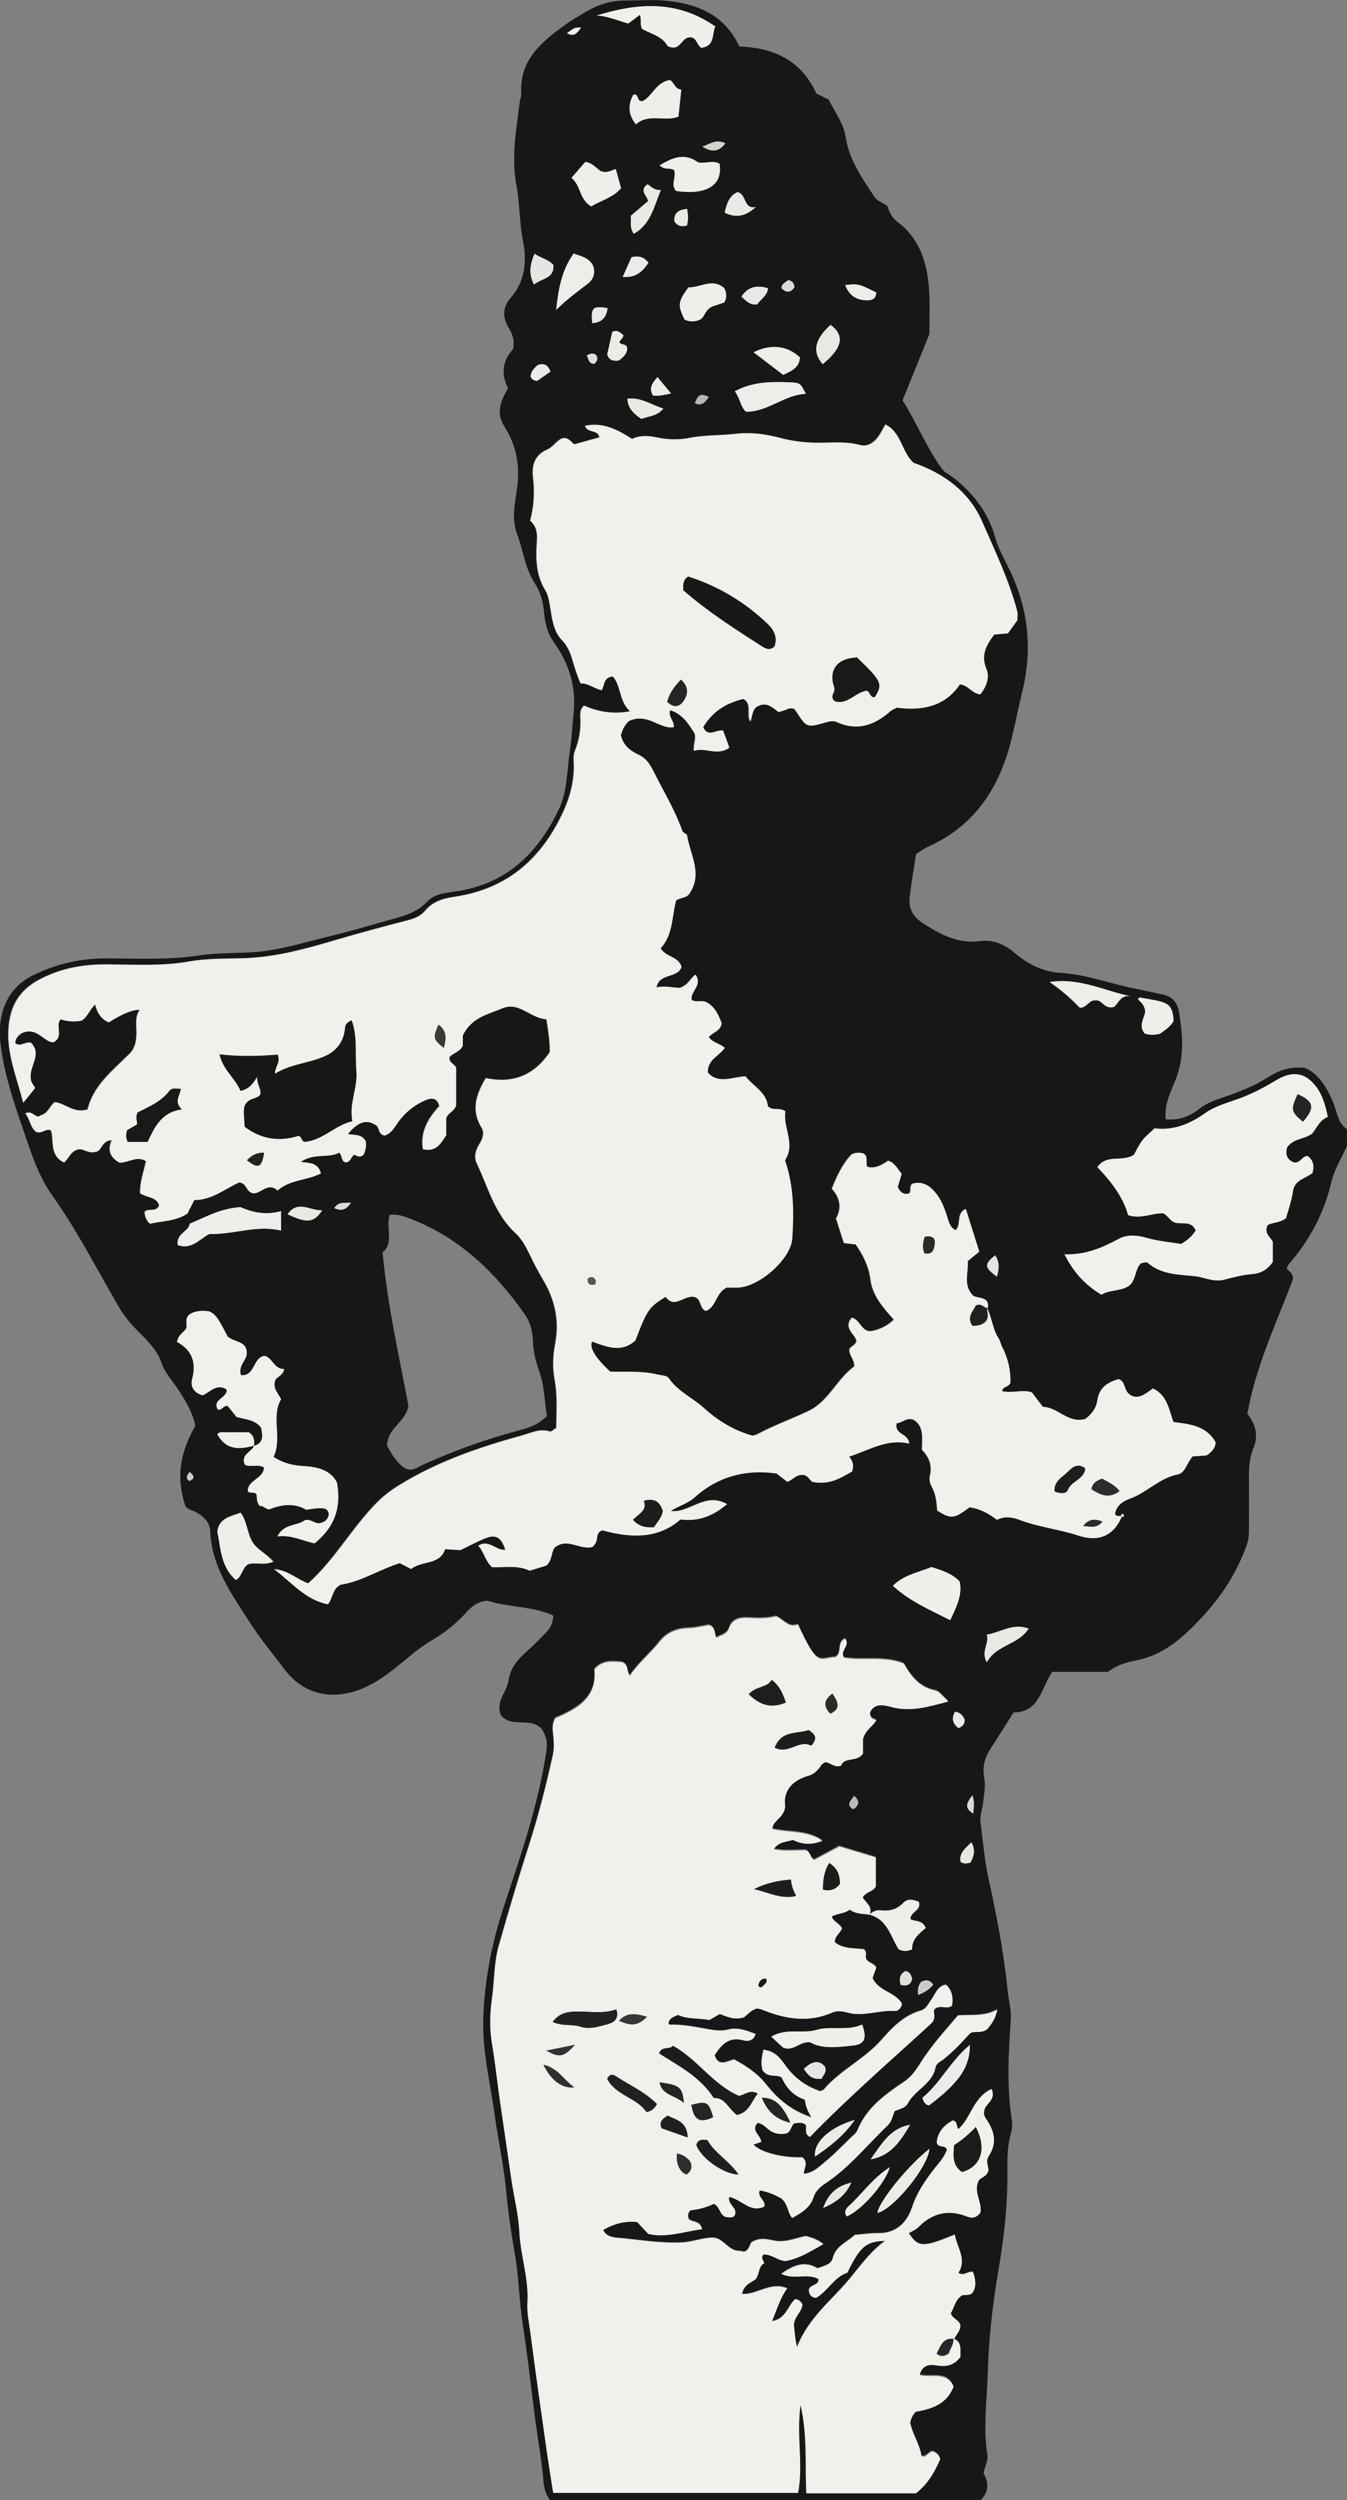 <?xml version="1.0" encoding="UTF-8"?>
<svg id="Layer_1" data-name="Layer 1" xmlns="http://www.w3.org/2000/svg" viewBox="0 0 191.82 355.81">
  <rect x="0" y="0" width="191.82" height="355.81" fill="#808080" stroke="none"/>
  <defs>
    <style>
      .cls-1 {
        fill: #1b1b1b;
      }

      .cls-1, .cls-2, .cls-3, .cls-4, .cls-5, .cls-6, .cls-7, .cls-8, .cls-9, .cls-10, .cls-11, .cls-12, .cls-13, .cls-14, .cls-15, .cls-16, .cls-17, .cls-18, .cls-19, .cls-20, .cls-21, .cls-22, .cls-23, .cls-24, .cls-25, .cls-26, .cls-27, .cls-28, .cls-29, .cls-30, .cls-31, .cls-32, .cls-33, .cls-34, .cls-35, .cls-36, .cls-37, .cls-38, .cls-39, .cls-40, .cls-41, .cls-42, .cls-43, .cls-44, .cls-45, .cls-46, .cls-47, .cls-48, .cls-49, .cls-50, .cls-51, .cls-52, .cls-53, .cls-54, .cls-55, .cls-56, .cls-57, .cls-58, .cls-59, .cls-60, .cls-61, .cls-62 {
        stroke-width: 0px;
      }

      .cls-2 {
        fill: #ecebe7;
      }

      .cls-3 {
        fill: #f0efea;
      }

      .cls-4 {
        fill: #282727;
      }

      .cls-5 {
        fill: #323131;
      }

      .cls-6 {
        fill: #ceccca;
      }

      .cls-7 {
        fill: #e7e6e1;
      }

      .cls-8 {
        fill: #1f1e1e;
      }

      .cls-9 {
        fill: #eae9e4;
      }

      .cls-10 {
        fill: #222;
      }

      .cls-11 {
        fill: #212020;
      }

      .cls-12 {
        fill: #252524;
      }

      .cls-13 {
        fill: #252525;
      }

      .cls-14 {
        fill: #e8e7e2;
      }

      .cls-15 {
        fill: #2a2a29;
      }

      .cls-16 {
        fill: #171717;
      }

      .cls-17 {
        fill: #eae9e5;
      }

      .cls-18 {
        fill: #e5e4e0;
      }

      .cls-19 {
        fill: #1a1a1a;
      }

      .cls-20 {
        fill: #edebe7;
      }

      .cls-21 {
        fill: #e0dfda;
      }

      .cls-22 {
        fill: #eeede9;
      }

      .cls-23 {
        fill: #d9d8d4;
      }

      .cls-24 {
        fill: #2e2d2d;
      }

      .cls-25 {
        fill: #efede9;
      }

      .cls-26 {
        fill: #b8b6b4;
      }

      .cls-27 {
        fill: #232222;
      }

      .cls-28 {
        fill: #2b2a2a;
      }

      .cls-29 {
        fill: #373737;
      }

      .cls-30 {
        fill: #e9e8e3;
      }

      .cls-31 {
        fill: #bdbbb9;
      }

      .cls-32 {
        fill: #dcdbd7;
      }

      .cls-33 {
        fill: #cdcbc8;
      }

      .cls-34 {
        fill: #f1f0eb;
      }

      .cls-35 {
        fill: #ebeae5;
      }

      .cls-36 {
        fill: #3b3a39;
      }

      .cls-37 {
        fill: #1f1f1f;
      }

      .cls-38 {
        fill: #ecebe6;
      }

      .cls-39 {
        fill: #2c2b2b;
      }

      .cls-40 {
        fill: #eae8e4;
      }

      .cls-41 {
        fill: #efeeea;
      }

      .cls-42 {
        fill: #302f2f;
      }

      .cls-43 {
        fill: #262525;
      }

      .cls-44 {
        fill: #2f2e2e;
      }

      .cls-45 {
        fill: #1d1c1c;
      }

      .cls-46 {
        fill: #eeede8;
      }

      .cls-47 {
        fill: #1c1c1c;
      }

      .cls-48 {
        fill: #1e1e1e;
      }

      .cls-49 {
        fill: #1d1d1d;
      }

      .cls-50 {
        fill: #181818;
      }

      .cls-51 {
        fill: #eceae6;
      }

      .cls-52 {
        fill: #e6e5e1;
      }

      .cls-53 {
        fill: #d4d2ce;
      }

      .cls-54 {
        fill: #efeee9;
      }

      .cls-55 {
        fill: #212121;
      }

      .cls-56 {
        fill: #dfdeda;
      }

      .cls-57 {
        fill: #ebe9e5;
      }

      .cls-58 {
        fill: #191919;
      }

      .cls-59 {
        fill: #dddcd8;
      }

      .cls-60 {
        fill: #242424;
      }

      .cls-61 {
        fill: #edece7;
      }

      .cls-62 {
        fill: #565554;
      }
    </style>
  </defs>
  <path class="cls-16" d="m78.33,355.81c-.66-.84-.86-1.76-.95-2.85-.24-2.84-.77-5.65-1.14-8.48-.6-4.49-1.06-9.01-1.77-13.48-.53-3.37-.55-6.78-1.14-10.16-.53-3.02-.98-6.11-1.27-9.2-.33-3.54-1.12-7.03-1.6-10.56-.62-4.56-1.78-9.1-1.64-13.71.16-5.44,1.18-10.73,2.92-16,2.37-7.18,4.89-14.39,6.03-21.94.23-1.51.1-2.16-.61-3.38-1.72-1.8-4.37-.01-5.86-2.01-.32-.94-.19-1.83.28-2.73.36-.7.73-1.45.85-2.21.27-1.8,1.36-2.99,2.63-4.12.89-.79,1.74-1.65,2.57-2.51.61-.63,1.15-1.32,1.15-2.56-2.96-1.36-6.38-1.14-9.37-2.11-1.32.1-2.19.77-2.95,1.61-1.45,1.61-3.14,2.96-5,4.05-2.15,1.26-3.91,3-5.89,4.47-1.66,1.24-3.38,2.33-5.42,2.88-3.77,1.01-7.22-.08-9.55-3.14-1.69-2.22-3.48-4.37-4.98-6.71-2.59-4.04-5.5-7.98-5.69-13.1-.04-1.16-.87-1.98-1.88-2.59-.54-.33-1.23-.37-1.64-.9-1.31-3.9-.88-7.52,1.41-11.44-.33-1.73-1.24-3.31-2.21-4.83-.91-1.44-2.1-2.59-2.7-4.36-.58-1.7-2.13-3.15-3.46-4.5-1.02-1.03-1.86-2.1-2.59-3.35-3.07-5.26-5.84-10.72-9.37-15.69-1.5-2.11-2.48-4.47-3.29-6.84-1.66-4.86-3.52-9.72-4.13-14.83-.46-3.85.68-7.84,4.73-9.78,3.45-1.65,6.82-2.4,10.71-2.36,4.27.04,8.61.22,12.88-.42,2.45-.37,4.93-.31,7.38-.44,3.86-.21,7.46-1.4,11.14-2.28,2.84-.68,5.64-1.51,8.45-2.3,1.97-.55,3.94-1,5.46-2.62,1.2-1.29,3.05-1.28,4.66-1.56,6.94-1.19,11.25-5.6,14.12-11.62,1.23-2.58,1.13-5.58,1.57-8.4.26-1.73.32-3.49.51-5.23.41-3.77-.63-7.11-2.84-10.16-.9-1.24-1.25-2.82-1.37-4.25-.12-1.5-.57-2.95-1.27-4.02-1.45-2.22-1.68-4.78-2.58-7.14-.78-2.06-.31-4.25,0-6.37.47-3.19-.06-6.17-1.78-8.87-1.25-1.96-.55-3.64.51-5.46-1.02-2-.81-3.94.71-5.54.26-1.22-.07-2.18-.63-3.08-.91-1.47-.83-2.96.26-4.2,2.15-2.46,2.36-5.3,1.77-8.26-.51-2.59-.43-5.23-.92-7.81-.76-4.04-.01-8.02.5-12.01.04-.32.22-.63.2-.93-.34-4.86,2.9-7.48,6.29-9.92.88-.63,1.85-1.19,2.79-1.76,1.72-1.05,3.6-1.65,5.64-1.66,2,0,4.01-.16,5.98.03,4.48.44,8.29,2.07,10.35,6.5,4.76.2,8.73,1.83,10.97,6.7.47.23,1.1.54,1.75.86.86,1.78,2.12,3.34,2.43,5.38.48,3.24,2.36,5.83,4.1,8.48.42.64,1.18.77,1.85,1.31.23.8.62,1.64,1.42,2.24,3.34,2.52,4.31,6.14,4.52,10.06.11,2.07.02,4.15.02,5.9-1.34,3.3-2.55,6.29-3.82,9.44,2.06,3.22,3.42,6.8,5.7,9.85.32.42.88.66,1.32.99,2.92,2.23,5.12,4.97,6.14,8.57.46,1.62,1.27,3.07,2.01,4.57,2.77,5.64,3.37,11.44,1.85,17.59-.56,2.29-1,4.62-1.58,6.92-1.74,6.83-5.29,12.17-11.94,15.09-.5.22-.93.58-1.58.99-.3,2-.68,4.11-.91,6.22-.17,1.55.51,2.72,1.86,3.6,2.51,1.63,5.05,2.99,8.21,2.56,1.84-.25,3.49.49,4.84,1.65,1.94,1.66,4.07,2.72,6.64,2.88,3.66.22,7.09,1.57,10.66,2.26,1.24.24,2.47.53,3.71.78,1.41.28,2.21,1.1,2.44,2.53.53,3.24.79,6.42-.48,9.61-.71,1.79-1.68,3.6-1.4,5.66,1.9.18,3.41-.42,4.84-1.54,1.51-1.19,3.46-1.54,5.21-2.26,1.1-.45,2.21-.86,3.24-1.44,1.78-1,3.37-2.41,6.48-2.08,1.71.61,3.14,2.59,4.13,5.07.5,1.26.58,2.79,1.89,3.64v2.4c-.75,1.7-1.79,3.34-2.21,5.12-1.05,4.45-3.09,8.3-6.07,11.7-.15.17-.2.42-.29.61.34.46.97.69.88,1.57-2.34,6.16-5.28,12.33-6.49,19.12,1.19,1.47,1.61,3.11.87,4.88-.64,1.52-.66,3.09-.64,4.69.02,2.32.01,4.63,0,6.95,0,.71-.05,1.39-.3,2.1-1.39,3.95-3.61,7.36-6.46,10.41-2.59,2.77-5.38,5.28-9.21,6.04-1.52.3-2.89.7-4.11,1.65h-7.93c-1.58,2.27-1.82,5.79-5.5,5.77-1.15,1.8-2.19,3.49-3.28,5.14-.82,1.25-1.19,2.61-.92,4.08.24,1.29-.03,2.55-.17,3.79-.09.85-.47,1.7-.35,2.58.35,2.68.56,5.38,1.14,8.01,1.15,5.28,2.18,10.56,2.72,15.94.14,1.41.55,2.79.45,4.24-.33,4.77-.58,9.54.16,14.3.09.61.02,1.29-.15,1.89-.65,2.26-.46,4.58-.49,6.88-.06,4.23-.57,8.41-1.28,12.57-.82,4.79-1.37,9.62-1.51,14.45-.11,3.93-.69,7.88-.06,11.81.15.94-.44,1.67-.54,2.63.76,1.31.77,2.63-.44,3.81h-61.29Zm-42.16-150.04c0-.62.2-1.28-.73-1.94-.94,0-2.19,0-3.43,0-.37,0-.78-.09-1.06.28,1.05,1.92,2.64,2.39,5.28,1.59-.33.97-1.99,1.27-1.34,2.76.82.44,1.85-.16,2.73.4-.06,1.62-2.32,1.74-2.31,3.36.32.43.97-.02,1.25.49.08.54,0,1.12.45,1.62.48-.09.78.44,1.37.48,1.73-.7,3.56-.95,5.25.06,2.49-.41,3.07-.3,3.22.62-.08.66-.47,1.09-1.14,1.25-.79.28-1.31-.61-2.27-.39-1.01.84-2.97.42-3.91,2.31,2.01-.26,3.63.67,5.29.99,2.71-2.21,3.86-4.92,3.19-8.63-.84-1.76-2.73-2.27-4.75-2.37-1.53-.08-2.91-.4-4.28-1.3,1.27-2.72-.41-5.7,1.07-8.22-.45-.9-1.23-1.53-.84-2.67.21-.54,1.14-.67,1.27-1.63-1.39.08-1.64-1.54-2.73-1.86-1.75.16-1.36,2.96-3.42,2.74-.44-1.42.87-2.13.83-3.15-.02-1.76-1.7-1.46-2.72-2.35-.26-.5-.62-1.2-1.01-1.88-.39-.69-.82-1.37-1.61-1.69-1.14-.19-2.19-.03-2.87.47-.77.78-.07,1.48-.5,2.11-.42.47-1.07.84-1.22,1.77,2.13,1.14,2.79,2.91,2.15,5.32-.25.94.16,1.9,1.5,2.27,1.01-.4,1.99-1.78,3.43-.81.08,1.23-2.05,1.33-1.3,2.81.59.24.72-.53,1.42-.51.39.49.89,1.11,1.28,1.6,1.34.36,2.59.37,3.49,1.51.18.99.53,2.1-1,2.6Zm99.58,127.02l.06.06c.38-.68.98-1.27.93-2.06-.28-.76-1.2-.9-1.35-1.66.49-.84.62-1.85,1.54-2.5.43-.2,1.06.1,1.55-.4.64-.98.39-1.99.06-2.96-.78-.12-1.29.68-2.08.13,1.26-1.92-.22-3.61-.5-5.44-4.5,1.88-5.2,1.86-6.56-.21.47-.29,1.01-.49,1.38-.87,2.01-2.03,4.3-2.55,6.96-1.48.63.25,1.25.22,1.85-.55.31-1.4-.99-2.91-.28-4.49.28-.6,1.18-.53,1.44-1.58.01-.44-.45-1.27.03-1.99,1.18-1.77.87-3.43-.24-5.09-.25-.38-.56-.8-.39-1.36.04-1.02,1.74-1.45,1.05-3.09-2.62,1.18-2.92,4.11-4.73,5.7-.35-.32-.01-1-.78-1.23-1.23.63-2.13,1.6-2.31,3.07.1.95,1.29.3,1.45,1.12-.36,1.07-1.15,1.87-1.83,2.74-1.31,1.69-2.46,3.39-3.16,5.5-.68,2.05-2.2,3.64-4.75,3.61-1.1-.02-2.21.16-3.38.25-1.07,1.05-2.7,1.54-3.14,3.32-.23.94-1.27,1.08-2.16,1.44-1.82-1.12-3.42-.44-5.16.76,1.79.93,3.73-.16,5.32.77-.02,1.04-1.31.69-1.41,1.61.07.49.25.99,1.05,1.05,1.66-.99,2.58-2.98,4.45-3.59,1.77-3.67,2.65-4.46,5.37-4.53-2.12,1.59-3.5,3.52-4.99,5.34-2.53,3.08-5.85,5.52-7.55,9.76-.32-1.21-.32-2.04-.43-2.85-.18-1.33,1.12-2.07,1.2-3.19-.24-.46-.55-.68-1.03-.75-1.08.93-1.29,2.84-3.31,3.13.71-1.65,1.12-3.22,2.16-4.67-2.4-1-4.29.97-6.43.8.24-1.33,1.26-1.59,1.96-2.12.56-.78.39-1.87,1.2-2.24-.1-.52-.58-.76-.08-1.27,1.09-.05,1.97.84,3.09.94,1.96-.33,3.6-1.39,5.42-2.41-.83-.66-1.62-.91-2.5-1.13-1.18.22-2.34.72-3.66.73-1.25,0-2.49-.78-4,.1-.38.2-.3,1.2-1.18,1.4-.18-.04-.41-.13-.64-.13-1.6.02-2.25-1.9-3.8-1.88-1.5.02-2.9.63-4.43.69-3.11.13-6.15-.41-9.22-.68-.82-.07-1.55-.29-1.94-1.12q2.51-1.41,4.85-1.12c.49.52.98,1.05,1.58,1.69,2.57.6,5.06-.35,7.67-.67-.3-1.3-1.43-.91-1.93-1.48-.08-.39-.19-.78.29-1.22,1.1-.11,2.3-.42,3.33-.92.87.49.8,1.56,1.65,1.87.45.05.93.2,1.28-.18.55-1.11-1.07-1.55-.75-2.67,1.73.36,2.99,2.33,4.97,1.38.29-.9-1-1.24-.65-2.3,1.25.18,2.34.73,3.13,1.16.95.87.85,1.96,1.49,2.77,1.38-.76,2.58-1.48,3.06-2.97.29-.89.95-1.48,1.68-1.96,3.41-2.25,5.93-5.46,8.85-8.23.6-.57.73-1.37,1.02-2.07.71-.27,1.53-.44,1.86-1.07,1.03-1.96,3.52-2.77,3.97-5.18.11-.57.74-.81,1.17-1.15,1.25-1,2.36-2.14,3.42-3.33.15-.17.34-.32.46-.43.76-.23,1.53.12,2.31-.5.51-.62,1.15-1.36,1.42-2.78-1.89,1.03-3.65.71-5.59.84-1.8,2.13-3.79,4.29-5.35,6.78-.64,1.02-1.31,1.98-2.34,2.67-2.7,1.81-5.33,3.69-6.62,6.87-.17.42-.6.74-.94,1.07-1.2,1.16-2.36,2.38-3.65,3.44-.88.72-1.74,1.62-3.06,1.71.02-.84.72-1.69-.23-2.34-2.88.09-5.96-.71-6.95-1.83.37-.12.74-.24,1.11-.37-.03-.95-1.54-1.59-.52-2.71.79.09,1.22.72,1.8,1.11.68.46,1.45.53,2.23.4.76-.2.69-1.04,1.17-1.44.54-.08,1.09-.21,1.6.14.36.5-.32,1.28.66,1.79,5.57-5.74,11.66-11,17.24-16.12.87-.87.22-1.56.47-2.02.79-.83,1.83.11,2.54-.58q.28-2.01-.9-2.94c-1.2.21-1.48,1.35-2.07,2.15-.43.58-.74,1.32-1.44,1.52-2.41.68-4.09,2.39-5.63,4.16-2.41,2.75-5.83,4.29-8.2,7.05-.13.16-.39.2-.54.28-2.19-.73-3.83-2.04-5.1-3.86-.68-.97-1.43-1.85-2.99-2.04-.25,1.09-.4,2.05-.12,2.9.71,1.14,1.89.52,2.72,1.04.65,1.52,1.72,2.63,3.31,3.16.06.82.33,1.51.92,2.52-2.98-1.01-4.86-2.71-6.41-4.66-1.27-1.61-2.85-2.64-4.58-3.58-1.03.22-2.23,1.14-2.79-.61,1-1.54,2.06-2.67,4.09-2.11.56.16,1.46.13,1.74-.9-1.31-.49-2.52-.99-3.92-.62-.94.24-1.9.11-2.84-.06-1.79-.32-3.57-.69-5.41-.64-.21,0-.28-.12-.15-.52.15-.38.62-.64,1.27-.88,1.38.66,2.99.43,4.46.73.56-.32,1.03-.59,1.49-.86,1.09.4,2.11.91,3.44.47.49-.35.99-1.02,1.85-1.25.18.03.43.04.64.13,3.31,1.36,6.64,1.96,10.1.44.65-.29,1.4-.21,2.12,0,2.3.66,4.55-.39,6.85-.22.36.03.85-.41.96-1-.92-1.71-3.36-1.76-4.2-3.7.18-.5.37-1.01.53-1.46-.27-.66-1.02-.56-1.42-1.22-.22-.3.21-.96-.33-1.4-1.41-.17-2.95,0-4.16-1-.02-.91.84-1.33,1.03-2-.37-.71-1.22-.88-1.47-1.66.88-.5,1.82-.37,2.56-.99.85.63,1.82.59,2.75.71,2.64.64,3.11,3.18,4.23,4.95.69.28,1.22.31,1.93-.01-.08-1.38.97-2.24,1.93-3.03-.45-1.15-1.53-.87-2.19-1.25,0-1.06,1.6-1.24,1.22-2.45-.77-.34-1.61-.52-2.22.13-.92.97-2.01,1.22-3.24,1.07-.71-.09-1.19.26-1.69.65.74-1.21-.51-1.81-.89-2.57.48-.86,1.52-.81,1.88-1.6v-4.1c-1.77-.53-3.49-1.05-5.19-1.56-1.23.65-2.4,1.28-3.58,1.91-.56-.26-.51-1.12-1.19-1.37-1.42-.04-2.9.2-4.59-.16.8-1.13,1.82-1,2.72-1.33,1.36.69,2.77.73,4.21.13-2.14-1.5-4.71-1.12-7.11-1.66.03-1.28,1.61-1.52,1.82-3.19-.31-2.1.82-3.72,3.38-4.43.77-.21,1.34-.83,1.79-1.52.12-.18.37-.27.53-.39.76.04,1.26.84,2.26.49.45-1.29,2.27-.43,3.12-1.72v-2.05c.37-1.4,1.42-1.76,1.9-2.72-.55-.1-.93-.36-.9-1.1.66-1.3,1.87-1.06,3.03-.75,2.73.74,5.27,0,8.12-.79-.75-.65-1.23-1.41-1.83-1.53-2.27-.45-3.48-2.05-4.48-3.84-2.87-1.14-5.84-.37-8.54-.84-.66-1.03.94-1.74.18-2.7-1.3.49-.35,2.07-1.42,2.62-2.34.13-2.43,1.59-5.32-4.67-1.27.62-1.97-.66-3.12-1.14-1.25.33-2.6.31-3.95.22-1.21-.07-2.3.2-2.73,1.43-.33.95-1.15,1-1.82,1.4-.3-.62-.08-1.52-1.07-1.8-.92.16-1.91.41-2.96.44-1.63.05-3.04.62-4.12,2-1.27,1.62-2.91,2.91-4.17,4.77-.5-.69-.13-1.64-1.15-1.94-1.24-.1-2.69-.33-3.9,1.03.44,4.09-2.53,5.64-5.57,6.96-.43.78-.4,1.45-.31,2.19.12,1.02.19,2.1-.03,3.09-.95,4.3-2.03,8.56-3.38,12.76-1.54,4.79-2.98,9.61-4.34,14.45-.67,2.37-.59,4.87-.93,7.29-.31,2.24-.39,4.38-.01,6.59.45,2.65.73,5.33,1.11,7.99.54,3.76,1.11,7.51,1.64,11.27.35,2.5,1.02,4.99,1.14,7.47.16,3.41,1.37,6.66,1.15,10.13-.09,1.43.27,2.99.46,4.49.72,5.58,1.53,11.14,2.31,16.71.27,1.94.59,3.87.89,5.79h34.88c.77-4.1-.27-8.08.35-12.53,1,4.45.64,8.5.82,12.59h15.6c1.71-1.32,2.67-3.03,3.47-4.86-.14-.52-.46-.84-.97-1.05-.66-.14-.89.9-1.7.64-.22-1.69-1.3-3.12-1.62-4.81.16-.56.34-1.08.81-1.53,2.27-.39,4.42-1.08,5.38-3.57-.99-2.26-3.16-1.18-4.84-1.64.38-1.39,1.29-1.58,2.42-1.38,1.34.24,2.53.02,3.4-1.23-.07-.94.31-2.05-1-2.55Zm23.96-116.99c-.25-.19-.64.14-.93-.35.19-1.12,1.02-1.79,2.09-2.16,2.44-.86,4.24-2.97,6.88-3.47.69-.13,1.07-.9,1.41-1.55.18-.34.43-.66.66-1.01.74-.05,1.44-.1,2.01-.14.73-.51,1.23-1,1.28-1.88-1.31-2.33-3.69-2.58-6.01-2.87-.64-1.84-.91-3.82-2.91-4.78-1.12.8-2.22,1.75-3.41.8-.8-.72-.49-1.82-1.51-2.13-1.51.46-2.75,1.17-3.02,3.1-.13.96-.77,1.9-1.68,2.56-2.43.74-3.94-1.7-6.05-1.7-.58-.76-1.06-1.39-1.58-2.07-1.38-.46-2.84.18-4.24-.18.09-.71,1.09-.58,1.19-1.27q.06-2.67-1.22-5.12c-.18-.35-.23-.78-.45-1.1-.89-1.34-.95-3-1.68-4.4l.06.07c.28-1.81-1.45-1.26-2.15-1.85-1.4-1.47-.59-3.21-.71-4.86.51-.42,1-.82,1.64-1.34-.65-2.06-1.27-4.02-1.91-6.07-1.46.7-.54,2.23-1.45,3.02-.77-.38-.96-1.13-1.2-1.89-.33-1.05-.7-2.1-1.34-3.01-.92-1.32-2.05-2.18-3.66-1.7-.49.49.09,1.3-.64,1.44-.76.04-1.11-.36-1.41-.99.17-.59.37-1.25.56-1.88-.63-.74-.99-1.59-1.9-1.86-.94.66-1.88,1.16-2.99.88-.32-.7.19-1.45-.53-1.9-.52-.15-1.06-.19-1.71.14-1.25,1.31-2.05,3.01-2.8,4.87,1.21,1.32,1.45,2.8.6,4.25.4,1.26.76,2.37,1.12,3.48.63.07,1.17.14,1.68.2,1.09,1.57,1.87,3.13,2.11,5.03.29,2.26,1.8,3.98,3.32,5.67-.9.88-1.89,1.33-2.88,1.57-1.71.49-1.86-1.59-3.1-1.85-1.28,1.5.44,2.31.67,3.3-.17.72-.96.78-1.02,1.28,0,.85.73,1.38.71,2.35-2.49,1.82-3.68,5-6.52,6.35-2.39,1.13-4.9,2.03-7.24,3.28-.21.11-.44.16-.69.25-2.63-.72-4.96-2.11-6.93-3.91-1.63-1.48-3.75-2.37-5.03-4.26-.31-.45-1-.39-1.54-.53-2.27-.57-4.59-.36-6.83-.43q-3.21-2.98-2.59-4.28c2.06.73,4.18,1.67,6.18-.17,1.65-4.36,1.91-4.75,4.31-6.21,1.29,1.89,2.77-.52,4.28.1.84.37.57,1.65,1.46,1.92,1.53-.64,1.37-2.59,2.95-3.33.45,0,1.09.04,1.72,0,3.02-.2,7.42-4.08,7.61-6.99.24-3.72.24-7.46-1.04-11.13,1.58-2.34-.34-4.69.07-6.96-.83-.63-1.76.02-2.5-.73-.21-2.01-2.12-2.86-3.18-4.25-1.94.12-3.87,1.14-5.38-.55-.06-1.88,1.65-2.35,2.42-3.51-.74-.65-1.73-.73-2.28-1.54.61-.69,1.75-.88,1.83-2-.47-1.19-.98-2.36-2.22-2.98-.66-.29-1.43.12-2.04-.3-.24-1.22,1.61-2.07.55-3.59-.77.62-1.11,1.53-2.23,1.88-.96,0-2.15-.35-3.34-.05.36-2.12,3.09-1.25,3.57-2.97-.5-1.52-2.25-1.35-2.97-2.62,1.79-1.93,1.58-4.51,2.19-6.8.62-.43,1.46-.32,1.88-.94,1.98-2.87.11-5.58-.33-8.41-.2-.16-.57-.32-.66-.57-.99-2.82-2.53-5.36-3.87-8.01-.6-1.18-1.09-2.22-2.34-2.81-1.17-.55-2.19-1.29-2.54-2.77.26-.96.77-1.81,1.24-2.07,2.66-1.12,4.23,1.2,6.27.94.18-.92-.81-1.42-.49-2.44,1.83.57,2.69,2.04,3.49,3.29.29.89-.21,1.51-.08,2.5,1.6-.56,3.3.81,5.02-.46-.34-.92-.62-1.7-.89-2.43-1.03-.14-2.12,1.05-2.84-.47,1.31-2.24,3.31-3.46,5.73-4.03,1.36.79.37,2.15,1,3.22.32-.86.26-1.85,1.09-2.2,1.31-.66,2.11.26,2.92.85.43-.13.74-.19,1.02-.32.37-.17.73-.3,1.22-.13.1.12.25.3.37.49,1.37,2.15,1.47,2.2,4.01,1.46.56-.16,1.19-.3,1.64-.09,2.94,1.36,5.38.47,7.64-1.51.23-.2.54-.31.94-.53,3.57.49,6.87-.15,8.99-3.32,1.29.19,1.72,1.32,2.9,1.43.83-1.06,1.4-2.35.85-3.68-.81-1.96.04-3.36,1.12-4.83.64-.05,1.27-.11,1.95-.17.46-.63.92-1.27,1.35-1.86,0-.49.08-.91-.01-1.28-1.16-4.44-3.17-8.56-4.98-12.74-1.85-4.25-5.41-6.88-9.78-8.39-1.69-1.52-1.71-4.3-3.99-5.46-.41.7-.7,1.34-1.13,1.88-.62.79-1.48,1.32-2.5,1.04-1.8-.49-3.59-.35-5.43-.32-1.97.04-4-.17-5.9-.68-2.11-.56-4.2-.84-6.33-.59-2.21.26-4.43.15-6.64.59-1.45.29-3.07.25-4.52-.06-1.29-.28-2.46-.35-3.64.2-2.08-1.36-4.17-2.41-6.69-1.87.28,1.09,1.87.47,2.04,1.65-1.14.31-2.28.63-3.55.98-.5-.26-.91-1.21-1.89-.78-.75.39-1.17,1.19-2.03,1.56-1.64.71-2.18,2.15-1.97,3.92.25,2.05.15,4.1-.41,6.18.95.81,1.05,1.82.96,3-.18,2.38-.13,4.74,1.21,6.92.42.69.55,1.63.7,2.5.27,1.62.47,3.37,1.67,4.59.9.92,1.25,2.02,1.58,3.13.29.98.6,1.95,1.06,3.02,1.05-.1,1.89.75,2.99.94.46-.71.19-1.81,1.59-1.95,1.21,1.3.89,3.59,2.47,4.97-2.35.44-4.51.09-6.56-.81-.52.49-.56,1.06-.52,1.62.11,1.69-.16,3.31-.8,4.89-.17.42-.18.94-.15,1.41.19,3.2-.8,6.04-2.31,8.84-3.21,5.93-7.99,9.48-14.69,10.45-1.55.23-3.08.67-4.18,2.01-.61.74-1.49,1.09-2.46,1.34-3.51.9-7.01,1.84-10.49,2.87-4.17,1.23-8.3,2.36-12.73,2.52-2.6.09-5.27,0-7.84.46-3.89.69-7.81.45-11.68.42-3.45-.02-6.5.51-9.56,2.08-2.95,1.51-4.29,3.77-4.54,6.95-.29,3.71,1.18,7.02,2.08,10.65.64-.79,1.14-1.4,1.7-2.1-.26-.47-.67-.89-.64-1.45-.2-1.67,1.66-3.38.04-4.99-.89-.16-1.53.68-2.24.04.03-.83.65-1.21.9-1.39,2.21-.98,3.07,1.2,4.5,1.3,1.6-.8.22-2.35,1.06-3.28,1.03.34,2.05.37,2.98.19.91-.59,1.15-1.61,1.95-2.31.27,1.2.84,2.09,1.92,2.56q2.91-1.87,4.43-1.79c-.69,1.01-.47,2.14-.46,3.22,0,1.15-.17,2.22-1.02,3.07-2.4,2.38-5.14,4.49-5.94,7.9-1.95.59-3.17-.89-4.67-1.05-.75.54-.91,1.59-2.06,1.91-.62.59-1.17-.9-2.13-.28.7.85.71,2.07,1.57,2.63.84.25,1.3-.59,2.08-.23.45,1.52-.24,3.58,1.85,4.56.69-.57.91-1.69,2.13-1.89.74-.05,1.48.78,2.64.28.59-.27.71-1.56,2.03-1.56-.66,1.44-.2,2.47,1.09,3.2,1.25,0,2.48-1.05,3.78-.22-.34,1.55-.88,3.01-.84,4.57.95.66,2.33.48,2.71,1.71-.37,1.09-1.51.31-2.08.95.07.54.14,1.08.76,1.68,1.67-.43,3.59-.32,5.33-1.45.3-.59.62-1.22.98-1.93,2.52.01,4.45-1.66,6.41-2.51,1.14.13.92,1.29,1.92,1.54,1.11.17,2.16-1.66,3.52-.39,1.84-1.59,4.25-1.42,6.19-2.44-.41-1.53-1.62-1.48-2.89-1.61,1.85-1.34,3.9-.49,5.5-1.34.52.48.23,1.29.97,1.39.66-.08.71-.82,1.17-1.09.45.23.88.46,1.35-.05.27-.61.4-1.29.27-1.9-.57-1.02-1.61-.8-2.54-.99,1.48-1.79,2.64-2.11,3.94-1.3.67.33.32,1.32,1.28,1.51.76-.19,1.23-.83,1.73-1.59.97-1.49,2.31-2.62,3.95-3.37.97-.44,1.82-.51,2.14.78-1.64,1.79-2.72,3.67-2.33,6.14,1.93.39,2.55-.87,3.3-2.01v-2.39c.21-.78,1.15-.95,1.41-1.86v-5.36c-.18-.52-1.06-.69-.95-1.5.48-.61,1.43-.67,1.9-1.61v-1.47c1.22-2.57,3.67-3.03,5.71-3.89,2.3-.96,3.99,1.49,6.21,1.58.29,1.7.51,3.26.49,4.68-2.28,3.41-5.38,4.5-9.11,3.7-1.44,2.41-2.11,4.62-.6,7.08.43.7.17,1.55-.29,2.26-.54.85-.84,1.87-.43,2.73,1.64,3.46,2.59,7.3,5.57,10.03.94.86,1.51,2.01,2.07,3.17.58,1.21,1.21,2.39,1.9,3.56,1.62,2.73,2.27,5.75,1.67,8.89-.34,1.76-.41,3.49-.09,5.21.43,2.3.25,4.6.23,6.85-.37.22-.7.58-.89.52-1.45-.47-2.71.21-4.02.57-6.14,1.68-12.13,3.75-17.58,7.14-1.08.67-2.08,1.43-2.99,2.34-3.57,3.58-5.99,8.11-9.84,11.56-1.56-.53-2.92-1.91-4.87-2.02,2.46,1.83,4.46,4.38,7.66,4.99.76-.98.58-2.16,1.81-2.79,2.81-.4,5.45-2.13,8.42-3.07.55.29,1.1.57,1.61.84,1.54-1.24,4.08-.52,4.84-2.82.86.05,1.56.09,2.18.13,1.24-.59,2.37-1.19,3.54-1.68,1.48-.61,2.31-.14,2.87,1.63-1.3.19-2.29-1.55-3.85-.57.87.94.99,2.22,1.97,3.06,1.8.03,3.66-.33,5.33.49.92-.28,1.74-.54,2.38-.73.86-.79.67-1.8,1.13-2.5,1.8-1.61,3.69.38,5.45-.16.43-.37.6-.82.64-1.3.05-.54.27-.9.75-1.06,4.01,1.1,7.87,1.29,11.13-1.54,2.61.31,4.61-.48,6.64-2.19-3.18-1.77-5.33,1.38-8.03.98,1.1-.71,2.4-1.03,3.37-1.91,3.33-2.99,7.23-4.05,11.72-3.42.48.37,1.02.8,1.51,1.18.79-.27,1.21-1.01,2.1-.98.84-.1,1.17.9,1.51,1,2.49.47,4.06-.63,5.61-1.48.29-.85.14-1.49-.41-2.13,2.94-.94,5.46-2.59,8.55-1.84-.08-1.53-2.18-1.26-1.78-2.92.73.03,1.24-.82,2.35-.51,1.62.91,1.28,2.67,1.27,4.32,1.01,1.03,1.48,2.22,1.13,3.69-.13.54,0,1.11.29,1.62.58,1.06.67,2.25.75,3.33,1.93,1.24,2.42,1.17,4.58-.48,1.48.22,2.71.87,3.91,1.79,1.05-.54,2.12-.42,3.2,0,2.72,1.05,5.64,1.33,8.42,2.25,2.96.98,5.05-.09,6.15-2.7.2.09.32.02.31-.2,0-.06-.1-.15-.15-.16-.22,0-.28.11-.2.31Zm29.37-56.84c-.34-1.82-.86-3.17-1.48-4.05-1.6-2.27-3.47-2.6-5.92-1.13-1.76,1.06-3.58,2.01-5.53,2.69-1.55.54-3.21,1.03-4.53,1.96-2.22,1.57-4.51,2.5-7.2,2.17-.63.61-1.27,1.1-1.75,1.72-.52.68-.88,1.48-1.19,2.03-1.66,1.12-3.88-.17-5.21,1.77,1.97,2.04,3.65,4.2,4.38,6.83,1.82.59,3.42-.31,5.01-.27.7.38,1,1.16,1.74,1.35.99.24,2.29-.31,2.87,1.1-.48.78-1.11,1.35-2.08,1.92-1.53-.25-3.25-.39-4.92-.87-1.31-.38-2.68-.53-3.92.13-2.3,1.21-4.62,2.3-7.76,2.22,1.36,2.66,3.02,4.41,5.26,5.74,1.14-.68,2.48-.51,3.63-1.09,1.4-.7,1.02-2.43,2.01-3.4.32-.03.76-.21.92-.07,2.02,1.77,4.55,1.67,6.97,1.95.23.03.46.08.69.14,1.08.27,2.12.64,3.28.33,1.3-.34,2.61-.69,3.94-.79,1.33-.1,2.23-.69,2.96-1.72v-2.87c-.36-.74-1.34-1.28-.71-2.41.75-.39,1.79-.3,2.6-.97.33-1.22.8-2.49.98-3.8.23-1.7,1.82-1.81,2.79-2.64.25-.94.16-1.76-.66-2.37-.82-.12-.99,1.05-2.01.88-.9-.36-1.27-1.1-.95-2.13.87-1.31,2.46-1.13,3.56-1.97.68-.8,1.06-1.92,2.24-2.37Zm-111.19,42.58c-.37-2.01-.32-4.15-1.03-6.18-.5-1.42-.92-2.84-.96-4.39-.04-1.34-.33-2.72-1.11-3.84-4.22-6.03-9.35-11.01-16.37-13.69-.86-.33-1.74-.68-2.93-.55-.59,1.81.66,4.06-1.01,5.33.71,7.55,2.33,14.73,3.68,21.79-.32,2.4-3.07,3.19-3.03,5.78.61,1.07,1.32,2.41,2.63,3.22.98.42,1.73-.21,2.49-.56,4.32-1.96,8.77-3.56,13.34-4.8,1.45-.39,2.89-.72,4.3-2.13ZM101.86,3.77c-5.44-3.8-11.11-3.36-16.92-1.55,1.6.04,3.05.73,4.53,1.13.58-.43,1.11-.83,1.66-1.24.26.73-.06,1.4.33,2.03,1.35.69,2.93,1.11,3.6,2.41,1.71.86,1.92-1.01,2.94-1.21,1.2-.27,1.18,1.08,1.87,1.47,1.97-.26,1.48-1.94,1.99-3.04Zm30.78,219.24c-1.8.77-3.88,1.06-5.49,2.68,2.42,2.21,5.28,3.41,8.17,4.89.88-1.91,1.76-3.55,1.34-5.51-1.1-1.16-2.55-1.59-4.02-2.06Zm-92.62-50.65c-2.31.64-4.26.09-5.76-.57-2.82.17-4.88,1.37-7.24,2.35-.12,1.12-1.97,1.39-1.71,3.05,2.03.71,3.18-.95,4.52-1.58,3.49.1,6.72-1.34,10.19-.48v-2.78Zm-6.42,52.5c.88-.49.84-1.7,1.74-2.25,1.03-.33,2.22.21,3.59-.36-1.03-1.23-2.46-1.73-3.12-3.06-.62-1.25-.68-2.72-1.53-3.92-1.52.55-3.09.8-3.33,2.67.49,2.47.51,5.1,2.65,6.91ZM90.57,17.71c1.73-1.65,4.05-.35,6.06-1.11.13-1.28.26-2.52.4-3.86-.94-.05-1.02-1.08-1.64-1.36-1.96.31-2.52,2.38-3.9,3.02-.9.05-.45-1.17-1.29-.92q-1.23,2.26.39,4.22Zm3.37,5.83c.79.76,1.54.25,2.07.7.34.96-.55,2.02.26,2.94,4.34.65,6.69-.8,6.21-3.86-.96-.58-2.02.02-3.08-.21-1.83-1.35-3.55-.75-5.46.44Zm28.84,264.58c-2.19.98-4.43.15-6.48.76-2.04.6-4.33-.33-6.47.97.78.71,1.35,1.24,1.7,1.57,1.53.55,2.23-.88,3.83-.78,1.65.99,3.87.72,6.06.48,1.7-.18,2.1-1,1.35-3Zm-8.01-232.08c-.74-1.39-.73-1.56-2.11-1.62-2.7-.11-5.43-.15-8,1.27.76.99.75,2.11,1.58,2.91,3.11.03,5.45-2.41,8.54-2.56Zm-30.58-26.66c1.43-.87,3.1-1.24,4.26-2.6-.26-.93-.5-1.82-.75-2.72-.64.15-1.17.64-2.12.3-.57-.28-1.12-1.19-2.22-1.32-.6.69-1.2,1.38-1.97,2.27,1.35,1.08,1.07,3.01,2.8,4.07Zm18.93,11.59c-1.7-1.44-3.43-.01-5.08-.08-1.5,2.07-1.55,2.53-.55,4.58.81.4,1.62.3,2.27-.02.69-.49.59-1.3,1.66-1.83.26-.09,1-.33,1.74-.59.37-.7.34-1.37-.04-2.07Zm57.81,100.8c-3.71-.77-7.14-2.64-11.46-2.01,1.84,1.26,3.14,2.46,4.32,3.67,1.01,0,1.29-1.14,2.22-1.06.94-.14,1.2,1.29,2.6.95.59-.33.92-1.77,2.32-1.54ZM81.68,36.08c-1.66,2.35-2.14,4.86-2.49,8.02,1.68-1.62,3.12-2.66,4.53-3.74.88-.67,1.08-1.7.7-2.62-.62-1.06-1.58-1.26-2.75-1.66Zm83.46,111.06c.74-.53,1.54-1.03,1.97-1.83-.1-2.81-1.23-2.68-4.54-3.31-.18-.03-.43-.05-.53.21.52.49,1.04.97,1.03,1.85-.19.94-.97,1.96-.07,3.02.71.26,1.41.21,2.14.05Zm-32.78,158.66c-3.08,2.4-7.27,7.62-7.41,9.13,2.21-.46,7.2-6.48,7.41-9.13Zm5.75-14.79c-2.81,2.35-4.24,5.48-6.76,7.53.17.68.44,1.01.95,1.09,4.32-3.28,5.81-5.43,5.81-8.62Zm-24.2-240.14c-1.77-1.67-4.14-1.97-6.61-.74,1.48,1.13,2.88,2.2,4.21,3.22,1.27-.56,2.31-1.08,2.39-2.48Zm26.6,185.72c1.39-2.54,4.42-2.42,5.97-4.81-2.24-.83-3.94.51-5.97.87.42,1.28-.88,2.26,0,3.94Zm-22.23-190.36c-2.32,2.11-2.63,3.86-1.12,5.6,2.8-2.31,3.18-4.05,1.12-5.6Zm-28.46-15.51c.11.8-.24,1.59.43,2.56,2.39-1.33,2.84-3.78,3.85-6.23-.91.07-1.35-.46-1.89-.82-1.27.86-.04,1.67.08,2.39-.9.76-1.67,1.42-2.48,2.11Zm36.89,277.7c-2.56,1.67-3.99,3.87-5.87,5.55-.45.4-.67.87-.27,1.45,1.93-.74,5.38-4.47,6.15-7Zm2.89-6.03c-2.92.48-4.12,2.86-5.63,4.9,2.89-.45,4.29-2.65,5.63-4.9ZM76.03,40.49c1.14-.89,2.96-.85,2.77-2.8-.81-.85-1.88-.97-2.68-1.59-.56,1.37-.94,2.7-.09,4.39Zm45.7,261.2c-3.5.99-5.94,3.19-5.66,5.23,2.13-1.47,4.03-2.89,5.66-5.23Zm-27.26-243.55c-1.74-.53-3.2-1.64-5.14-1.4.11,1.47,1,2.18,2,2.88,1.07-.41,2.23-.37,3.14-1.48Zm8.72-27.87c1.79.87,3.11.4,4.43-.79-1.8.33-1.27-1.86-2.6-2.13-1.17.5-1.5,1.58-1.83,2.93Zm-15.09,21.05c.63-.47,1.27-1.02,1.21-1.85-.23-.68-.95-.29-1.1-.8.13-.39.62-.55.54-1.02-.44-.32-.84-.78-1.56-.41-.24,1.06-.49,2.17-.72,3.21.24.7.66.97,1.63.87Zm32.27-10.75c.5,1.32,1.4,2.06,2.77,2.15.8.06,1.6.02,1.65-1.1-2.53-1.25-2.59-1.26-4.42-1.05ZM45.89,172.25c-1.74.07-3.45-1.53-4.94.56,2.79,1.31,3.72,1.24,4.94-.56ZM109.38,41.03c-1.53-.47-2.8-.3-3.8,1.18.65.57,1.18,1.25,2.25,1.1.5-.72,1.41-1.19,1.55-2.28Zm-20.7-1.62c1.95.15,2.82-.8,3.67-2.01-.67-.88-1.43-1.02-2.42-.8-.36.81-.73,1.63-1.25,2.81Zm28.33,256.43c.2-.54.8-.92.46-1.75-1.01-1.07-1.93-.64-3,.34.57.87,1.1,1.56,2.55,1.41Zm-30.5-251.99c-2.14-.33-2.37-.08-2.19,2.15q1.98-.12,2.19-2.15Zm30.7,270.4c1.58-.74,3.08-1.57,4.02-3.62-2.35.53-3.37,1.87-4.02,3.62ZM95.56,55.99c-.65-.79-1.26-1.51-1.93-2.32-.72.82-1.29,1.52-.63,2.63.89.09,1.75-.12,2.56-.31Zm42.63,209.1c.53-.95.74-1.83.14-2.9-.92.91-1.78,1.58-1.54,2.76.48.37.85.25,1.4.14ZM78.39,52.89c-.41-1.11-1.05-1.17-1.78-.95-.59.47-1.01.99-1.06,1.67.21.37.43.57.95.6.53-.37,1.17-.81,1.89-1.31Zm63.33,125.76c-1.6,1.25-1.54,1.76.25,3.03.26-.99.47-1.92-.25-3.03ZM97.84,29.72c-1.23.13-1.9.6-1.81,1.77.48.76,1.11.77,1.8.6.21-.82.18-1.51.01-2.37Zm30.42,252.75c.96.23,1.46-.05,1.63-.9-.17-.41-.21-.92-.95-1.07-.69.35-.99.94-.69,1.97ZM100.03,20.87c1.34.83,2.33.76,3.27-.47-1.27-.65-2.18.07-3.27.47Zm30.71,263.02c.95-.34,1.62-.79,2.17-1.47-.56-.73-1.12-.71-1.75-.38-.32.45-.54.93-.42,1.84Zm5.26-40.3c-.57,1-.31,1.72.49,2.34.56-.21.91-.57.88-1.22-.24-.51-.52-.98-1.37-1.12Zm-24.72-202.6c.66.7,1.28.7,1.86-.12-.09-.49-.22-.92-.94-1.01-.27.31-.87.43-.92,1.13Zm-10.34,15.51c-1.37-.72-1.64,0-1.98.88,1,.45,1.39-.1,1.98-.88Zm20.69,199.07c-.42.67-1.25,1.26-.11,1.91.78-.56,1.01-1.1.11-1.91Zm-74.03-83.65c1.07.49,1.73.24,2.39-.79-.91.15-1.7-.23-2.39.79Zm90.87,83.55c-.64.97-1.35,1.73.13,2.62.06-.91.22-1.66-.13-2.62ZM83.55,50.6c.3.49.25,1.22,1.11,1.16.4-.38.53-.77.25-1.21-.35-.28-.69-.35-1.36.05Zm-2.82-45.86c1,.53,1.43.04,2.02-.8-1-.13-1.42.39-2.02.8ZM27,209.48c-.41.52-.6.91-.04,1.28.71-.28.86-.64.04-1.28Z"/>
  <path class="cls-34" d="m140.54,186.09c.73,1.4.78,3.05,1.68,4.4.21.32.27.75.45,1.1q1.28,2.46,1.22,5.12c-.1.7-1.1.56-1.19,1.27,1.4.36,2.86-.28,4.24.18.52.68,1,1.31,1.58,2.07,2.11,0,3.61,2.44,6.05,1.7.91-.66,1.55-1.6,1.68-2.56.27-1.93,1.5-2.64,3.02-3.1,1.03.32.72,1.41,1.51,2.13,1.19.94,2.29,0,3.41-.8,2,.96,2.27,2.94,2.91,4.78,2.32.28,4.7.54,6.01,2.87-.05.88-.54,1.37-1.28,1.88-.57.04-1.28.09-2.01.14-.23.35-.48.66-.66,1.01-.34.65-.71,1.42-1.41,1.55-2.64.5-4.44,2.61-6.88,3.47-1.07.38-1.9,1.04-2.09,2.16.29.5.68.17.93.35l.04.04c-1.1,2.61-3.18,3.68-6.15,2.7-2.77-.92-5.69-1.2-8.42-2.25-1.07-.41-2.14-.53-3.2,0-1.2-.92-2.43-1.57-3.91-1.79-2.16,1.65-2.65,1.72-4.58.48-.08-1.08-.17-2.28-.75-3.33-.28-.51-.42-1.08-.29-1.62.36-1.47-.12-2.66-1.13-3.69,0-1.65.34-3.41-1.27-4.32-1.11-.31-1.63.54-2.35.51-.4,1.67,1.7,1.39,1.78,2.92-3.1-.76-5.61.89-8.55,1.84.55.64.7,1.28.41,2.13-1.54.85-3.12,1.95-5.61,1.48-.34-.1-.67-1.1-1.51-1-.89-.02-1.31.71-2.1.98-.49-.38-1.03-.81-1.51-1.18-4.49-.63-8.39.43-11.72,3.42-.97.87-2.27,1.2-3.37,1.91,2.7.4,4.84-2.75,8.03-.98-2.04,1.71-4.04,2.51-6.64,2.19-3.26,2.83-7.12,2.64-11.13,1.54-.49.16-.71.53-.75,1.06-.04.48-.21.93-.64,1.3-1.76.54-3.65-1.45-5.45.16-.46.7-.27,1.72-1.13,2.5-.63.2-1.46.45-2.38.73-1.67-.81-3.52-.45-5.33-.49-.98-.85-1.1-2.12-1.97-3.06,1.56-.98,2.55.77,3.85.57-.56-1.76-1.38-2.24-2.87-1.63-1.17.48-2.3,1.08-3.54,1.68-.62-.04-1.32-.08-2.18-.13-.76,2.3-3.31,1.59-4.84,2.82-.52-.27-1.06-.55-1.61-.84-2.97.94-5.6,2.67-8.42,3.07-1.23.63-1.05,1.81-1.81,2.79-3.21-.61-5.2-3.16-7.66-4.99,1.95.11,3.32,1.48,4.87,2.02,3.85-3.45,6.27-7.98,9.84-11.56.91-.91,1.91-1.67,2.99-2.34,5.45-3.39,11.44-5.46,17.58-7.14,1.31-.36,2.57-1.05,4.02-.57.2.06.53-.3.89-.52.02-2.26.2-4.55-.23-6.85-.32-1.72-.25-3.45.09-5.21.6-3.13-.04-6.15-1.67-8.89-.69-1.16-1.32-2.35-1.9-3.56-.56-1.15-1.13-2.31-2.07-3.17-2.98-2.73-3.93-6.57-5.57-10.03-.41-.86-.11-1.88.43-2.73.45-.72.72-1.56.29-2.26-1.51-2.46-.85-4.67.6-7.08,3.73.8,6.82-.29,9.11-3.7.02-1.42-.2-2.98-.49-4.68-2.22-.09-3.91-2.54-6.21-1.58-2.04.85-4.49,1.31-5.71,3.89v1.47c-.47.94-1.42,1-1.9,1.61-.11.81.76.98.95,1.5v5.36c-.26.9-1.21,1.07-1.41,1.86v2.39c-.76,1.15-1.37,2.4-3.3,2.01-.39-2.47.69-4.35,2.33-6.14-.32-1.28-1.17-1.22-2.14-.78-1.63.74-2.97,1.88-3.95,3.37-.5.76-.98,1.4-1.73,1.59-.97-.19-.62-1.19-1.28-1.51-1.29-.81-2.45-.49-3.94,1.3.92.19,1.97-.03,2.54.99.13.61,0,1.29-.27,1.9-.47.51-.9.28-1.35.05-.47.27-.51,1.01-1.17,1.09-.74-.1-.45-.91-.97-1.39-1.59.86-3.64,0-5.5,1.34,1.27.13,2.48.08,2.89,1.61-1.94,1.03-4.35.85-6.19,2.44-1.36-1.28-2.42.56-3.52.39-1-.25-.78-1.41-1.92-1.54-1.96.85-3.89,2.53-6.41,2.51-.36.71-.68,1.34-.98,1.93-1.73,1.13-3.66,1.03-5.33,1.45-.62-.6-.69-1.14-.76-1.68.57-.63,1.7.15,2.08-.95-.37-1.23-1.76-1.05-2.71-1.71-.04-1.56.51-3.02.84-4.57-1.3-.83-2.54.23-3.78.22-1.29-.73-1.76-1.76-1.09-3.2-1.33,0-1.45,1.29-2.03,1.56-1.16.49-1.91-.34-2.64-.28-1.22.2-1.45,1.33-2.13,1.89-2.09-.99-1.4-3.05-1.85-4.56-.78-.36-1.24.48-2.08.23-.86-.55-.88-1.78-1.57-2.63.96-.62,1.51.87,2.13.28,1.15-.32,1.31-1.37,2.06-1.91,1.5.17,2.72,1.65,4.67,1.05.81-3.4,3.54-5.52,5.94-7.9.85-.84,1.03-1.92,1.02-3.07,0-1.09-.23-2.21.46-3.22q-1.52-.07-4.43,1.79c-1.08-.48-1.65-1.37-1.92-2.56-.79.7-1.04,1.72-1.95,2.31-.93.18-1.95.15-2.98-.19-.84.92.54,2.48-1.06,3.28-1.43-.1-2.29-2.28-4.5-1.3-.25.18-.87.56-.9,1.39.71.65,1.35-.2,2.24-.04,1.62,1.61-.24,3.32-.04,4.99-.03.56.37.98.64,1.45-.56.7-1.06,1.31-1.7,2.1-.9-3.63-2.37-6.94-2.08-10.65.25-3.19,1.58-5.44,4.54-6.95,3.06-1.57,6.11-2.1,9.56-2.08,3.87.03,7.79.27,11.68-.42,2.57-.46,5.24-.37,7.84-.46,4.43-.16,8.56-1.29,12.73-2.52,3.48-1.02,6.98-1.97,10.49-2.87.97-.25,1.85-.6,2.46-1.34,1.1-1.34,2.63-1.79,4.18-2.01,6.7-.97,11.48-4.52,14.69-10.45,1.51-2.8,2.5-5.64,2.31-8.84-.03-.47-.02-.99.15-1.41.64-1.58.91-3.2.8-4.89-.04-.56,0-1.13.52-1.62,2.05.9,4.22,1.26,6.56.81-1.58-1.38-1.26-3.67-2.47-4.97-1.4.14-1.13,1.24-1.59,1.95-1.09-.19-1.93-1.04-2.99-.94-.47-1.07-.77-2.04-1.06-3.02-.33-1.11-.68-2.21-1.58-3.13-1.2-1.22-1.41-2.97-1.67-4.59-.14-.87-.27-1.81-.7-2.5-1.34-2.18-1.39-4.54-1.21-6.92.09-1.18-.02-2.2-.96-3,.56-2.09.66-4.13.41-6.18-.22-1.77.32-3.21,1.97-3.92.86-.37,1.28-1.17,2.03-1.56.99-.43,1.39.52,1.89.78,1.28-.35,2.42-.67,3.56-.98-.17-1.18-1.77-.56-2.04-1.65,2.52-.54,4.61.51,6.69,1.87,1.18-.55,2.35-.47,3.64-.2,1.45.31,3.07.35,4.52.06,2.21-.44,4.44-.33,6.64-.59,2.13-.25,4.22.03,6.33.59,1.9.51,3.93.71,5.9.68,1.83-.03,3.62-.17,5.43.32,1.02.28,1.88-.26,2.5-1.04.43-.54.72-1.19,1.13-1.88,2.27,1.15,2.29,3.94,3.99,5.45,4.37,1.51,7.93,4.14,9.78,8.39,1.81,4.17,3.82,8.3,4.98,12.74.1.37.01.79.01,1.28-.43.59-.89,1.23-1.35,1.86-.68.06-1.31.11-1.95.17-1.08,1.47-1.93,2.87-1.12,4.83.55,1.33-.02,2.62-.85,3.68-1.18-.11-1.61-1.24-2.9-1.43-2.12,3.17-5.42,3.81-8.99,3.32-.4.22-.71.33-.94.53-2.26,1.98-4.7,2.86-7.64,1.51-.45-.21-1.08-.08-1.64.09-2.54.74-2.64.69-4.01-1.46-.12-.19-.28-.36-.37-.49-.49-.17-.85-.04-1.22.13-.28.13-.6.19-1.02.32-.81-.58-1.62-1.5-2.92-.85-.83.34-.77,1.34-1.09,2.2-.64-1.07.36-2.43-1-3.22-2.42.57-4.42,1.78-5.73,4.03.73,1.52,1.81.33,2.84.47.26.72.55,1.51.89,2.43-1.72,1.26-3.42-.1-5.02.46-.14-.98.36-1.61.08-2.5-.81-1.26-1.66-2.72-3.49-3.29-.32,1.02.66,1.52.49,2.44-2.05.25-3.62-2.06-6.27-.94-.47.26-.98,1.11-1.24,2.07.35,1.48,1.37,2.23,2.54,2.77,1.25.59,1.74,1.62,2.34,2.81,1.34,2.65,2.88,5.19,3.87,8.01.09.26.46.41.66.57.44,2.83,2.31,5.54.33,8.41-.43.62-1.26.51-1.88.94-.61,2.29-.4,4.87-2.19,6.8.72,1.27,2.47,1.1,2.97,2.62-.48,1.72-3.21.85-3.57,2.97,1.19-.3,2.38.05,3.34.05,1.12-.34,1.47-1.26,2.23-1.88,1.05,1.52-.8,2.37-.55,3.59.61.42,1.38.01,2.04.3,1.24.62,1.75,1.79,2.22,2.98-.08,1.12-1.22,1.31-1.83,2,.55.82,1.54.89,2.28,1.54-.76,1.16-2.47,1.64-2.42,3.51,1.51,1.69,3.44.67,5.38.55,1.06,1.39,2.97,2.23,3.18,4.25.74.75,1.67.1,2.5.73-.42,2.27,1.51,4.62-.07,6.96,1.28,3.67,1.28,7.41,1.04,11.13-.19,2.91-4.59,6.79-7.61,6.99-.63.04-1.27,0-1.72,0-1.59.74-1.42,2.69-2.95,3.33-.89-.27-.62-1.55-1.46-1.92-1.51-.62-3,1.8-4.28-.1-2.4,1.47-2.66,1.86-4.31,6.21-2,1.85-4.12.9-6.18.17q-.62,1.3,2.59,4.28c2.24.07,4.56-.15,6.83.43.54.14,1.23.07,1.54.53,1.29,1.89,3.41,2.77,5.03,4.26,1.97,1.79,4.29,3.19,6.93,3.91.25-.09.48-.14.69-.25,2.35-1.25,4.85-2.15,7.24-3.28,2.84-1.35,4.03-4.53,6.52-6.35.02-.97-.72-1.5-.71-2.35.07-.5.85-.55,1.02-1.28-.23-.98-1.94-1.8-.67-3.3,1.24.26,1.39,2.34,3.1,1.85.99-.24,1.98-.69,2.88-1.57-1.51-1.68-3.03-3.41-3.32-5.67-.24-1.9-1.02-3.47-2.11-5.03-.51-.06-1.05-.12-1.68-.2-.36-1.11-.72-2.22-1.12-3.48.84-1.46.6-2.93-.6-4.25.75-1.86,1.55-3.56,2.8-4.87.65-.33,1.19-.29,1.71-.14.72.45.22,1.19.53,1.9,1.11.28,2.05-.22,2.99-.88.91.27,1.27,1.12,1.9,1.86-.19.63-.38,1.29-.56,1.88.3.63.65,1.03,1.41.99.73-.14.15-.95.64-1.44,1.61-.48,2.74.38,3.66,1.7.64.91,1.01,1.96,1.34,3.01.24.76.42,1.51,1.2,1.89.91-.79-.02-2.32,1.45-3.02.64,2.04,1.26,4.01,1.91,6.07-.64.52-1.13.92-1.64,1.34.12,1.66-.69,3.39.71,4.86.7.59,2.43.04,2.15,1.85-.54-.01-.86-.8-1.66-.34-.38.82-1.32,1.64-.46,2.86.78-.02,1.44-.15,1.88-.66.51-.66.11-1.31.18-1.93Zm-90.47-40.87c-.92.42-.91.82-.95,1.22-.2,1.8-1.15,3.09-2.78,3.85-2.29,1.06-4.89,1.11-7.2,2.55.01-1.11.85-1.58.39-2.73-2.58.21-5.3.29-8.28-.04.55,2.29,2.3,3.46,2.99,5.18,1.15-.23,1.74-.93,2.38-2.01-.08,1.16.7,1.79.42,2.6-.58.65-1.62.38-2.19,1.5-.24.7-.07,1.73-.01,3.03,2.26,1.7,4.81,2.19,7.63,1.3.56,0,.4.91,1.05.83,2.52-.3,4.2-2.35,6.64-2.93-.49-2.57.79-4.71.57-7.18-.21-2.36.2-4.75-.66-7.16Zm47.22-61.23c3.5,3.05,7.28,5.46,11.05,7.89.59.38,1.24.79,1.94.11.46-1.28-.06-2.32-.96-3.18-3.28-3.14-7.09-5.4-11.33-6.76-.74.52-.73,1.15-.7,1.94Zm24.74,9.58c-2.74.08-4.11,1.73-3.24,4.23.26.76-.77,1.29.1,1.99,1.8.59,2.97-1.37,4.6-1.5.44.3.43.97,1.06.93,1.19-1.86,1.01-2.25-2.52-5.65ZM25.9,157.88c-1.18-1.06-.29-1.94-.15-2.91-.66,0-1.22-.24-1.65.31-1.19,1.55-2.97,2.26-4.5,3.04-.34.68-.04,1.2-.07,1.7-.49.28-.96.56-1.43.83-.15.54-.24,1.07.11,1.66h2.8c.96-1.97,1.89-4.24,4.89-4.63Zm64.23,58.41c.95,1.05,1.94,1.09,2.97,1.06.54-.77,1.13-1.42,1.28-2.31-.4-1.2-1.08-1.91-2.71-1.45.56,1.36-.7,1.83-1.54,2.7Zm64.4-7.34c-1.03-.77-1.81-.16-2.37.42-.8.82-2.13,1.4-1.98,2.87.79.35,1.68.35,1.87-.18.49-1.33,2.4-1.53,2.49-3.12Zm-59.53-109.07c.98.93,1.76.69,2.31-.09.66-.95.84-1.99-.35-3.07-.87.93-1.61,1.85-1.96,3.16Zm61.94,110.56c-.71.26-1.34.54-1.52,1.49,1.25.84,2.49,1.4,4,.28-.69-.92-1.64-1.29-2.48-1.77Zm-94.51-64.61c-.8,1.94-.77,2.07.77,3.31.31-1.27.51-2.41-.77-3.31Zm69.24,30.19c-.24.82-.37,1.57-.03,2.34,1.22.28,1.37-.65,1.47-1.4.09-.72-.34-1.16-1.44-.94Zm-94.07-11.98c-1.14-.02-1.81.44-2.44,1.08,1.62,1.27,2.12,1.05,2.44-1.08Zm119.39,52.52c-1.23-.5-2.03-.3-2.75.63.94,0,1.86.44,2.75-.63Zm-72.21-33.78c.02-.28.03-.42.04-.57-.29-.52-.66-.6-1.15-.23-.02.66.2,1.02,1.11.8Z"/>
  <path class="cls-34" d="m123.75,272.48c-.93-.12-1.9-.08-2.75-.71-.74.62-1.68.49-2.56.99.25.78,1.09.95,1.47,1.66-.19.66-1.05,1.09-1.03,2,1.21.99,2.74.83,4.16,1,.54.44.11,1.1.33,1.4.4.66,1.15.56,1.42,1.22-.16.45-.35.96-.53,1.46.84,1.94,3.28,1.99,4.2,3.7-.11.59-.6,1.03-.96,1-2.3-.17-4.55.87-6.85.22-.71-.2-1.47-.28-2.12,0-3.45,1.52-6.78.91-10.1-.44-.21-.09-.46-.09-.64-.13-.86.23-1.36.9-1.85,1.25-1.34.43-2.36-.08-3.44-.47-.46.26-.94.54-1.49.86-1.47-.31-3.08-.08-4.46-.73-.64.24-1.12.5-1.27.88-.14.4-.06.52.15.52,1.83-.05,3.62.32,5.41.64.95.17,1.91.3,2.84.06,1.4-.36,2.61.13,3.92.62-.28,1.03-1.18,1.06-1.74.9-2.03-.57-3.09.57-4.09,2.11.56,1.75,1.76.84,2.79.62,1.72.94,3.3,1.97,4.58,3.58,1.55,1.95,3.43,3.66,6.41,4.66-.59-1.01-.86-1.7-.92-2.52-1.59-.53-2.66-1.64-3.31-3.16-.83-.52-2,.1-2.72-1.04-.28-.85-.13-1.81.12-2.9,1.56.19,2.31,1.07,2.99,2.04,1.27,1.82,2.91,3.13,5.1,3.86.15-.07.4-.12.54-.28,2.38-2.76,5.79-4.3,8.2-7.05,1.54-1.77,3.22-3.48,5.63-4.16.71-.2,1.02-.94,1.44-1.52.58-.8.87-1.94,2.07-2.15q1.18.93.9,2.94c-.71.7-1.74-.24-2.54.58-.24.46.41,1.14-.47,2.02-5.58,5.12-11.67,10.38-17.24,16.12-.97-.51-.29-1.29-.66-1.79-.51-.35-1.06-.22-1.6-.14-.48.4-.41,1.25-1.17,1.44-.78.13-1.56.06-2.23-.4-.58-.39-1.01-1.02-1.8-1.11-1.02,1.12.49,1.76.52,2.71-.38.13-.74.25-1.11.37.99,1.12,4.07,1.92,6.95,1.83.95.66.25,1.5.23,2.34,1.32-.09,2.17-.99,3.06-1.71,1.29-1.06,2.45-2.28,3.65-3.44.34-.33.77-.65.94-1.07,1.3-3.18,3.93-5.06,6.62-6.87,1.03-.69,1.7-1.64,2.34-2.67,1.56-2.5,3.55-4.65,5.35-6.78,1.94-.14,3.7.19,5.59-.84-.27,1.42-.91,2.16-1.42,2.78-.78.62-1.56.27-2.31.5-.12.11-.3.25-.46.43-1.06,1.19-2.17,2.33-3.42,3.33-.43.34-1.06.58-1.17,1.15-.45,2.41-2.94,3.22-3.97,5.18-.33.63-1.15.79-1.86,1.07-.29.7-.41,1.5-1.02,2.07-2.92,2.77-5.44,5.98-8.85,8.23-.73.48-1.4,1.07-1.68,1.96-.48,1.49-1.68,2.21-3.06,2.97-.65-.81-.55-1.89-1.49-2.77-.79-.43-1.87-.98-3.13-1.16-.35,1.06.94,1.4.65,2.3-1.98.95-3.24-1.02-4.97-1.38-.32,1.13,1.3,1.56.75,2.67-.35.37-.83.23-1.28.18-.85-.31-.78-1.38-1.65-1.87-1.03.5-2.23.81-3.33.92-.48.43-.37.82-.29,1.22.5.57,1.63.18,1.93,1.48-2.6.32-5.09,1.27-7.67.67-.6-.64-1.09-1.17-1.58-1.69q-2.35-.29-4.85,1.12c.39.83,1.12,1.05,1.94,1.12,3.07.27,6.11.81,9.22.68,1.52-.06,2.93-.67,4.43-.69,1.55-.02,2.2,1.91,3.8,1.88.23,0,.46.09.64.13.88-.2.8-1.2,1.18-1.4,1.51-.88,2.75-.09,4-.1,1.32,0,2.48-.51,3.66-.73.88.22,1.67.48,2.5,1.13-1.83,1.02-3.46,2.08-5.42,2.41-1.12-.09-2-.99-3.09-.94-.5.51-.02.76.08,1.27-.82.36-.64,1.46-1.2,2.24-.69.52-1.72.79-1.96,2.12,2.14.17,4.03-1.8,6.43-.8-1.04,1.45-1.46,3.02-2.16,4.67,2.02-.29,2.23-2.21,3.31-3.13.49.08.79.3,1.03.75-.07,1.13-1.38,1.86-1.2,3.19.11.82.11,1.64.43,2.85,1.7-4.24,5.02-6.68,7.55-9.76,1.49-1.82,2.86-3.74,4.99-5.34-2.72.07-3.6.85-5.37,4.53-1.87.61-2.79,2.61-4.45,3.59-.8-.06-.98-.56-1.05-1.05.1-.92,1.39-.57,1.41-1.61-1.59-.93-3.53.16-5.32-.77,1.74-1.2,3.35-1.89,5.16-.76.89-.36,1.93-.5,2.16-1.44.44-1.78,2.08-2.27,3.14-3.32,1.17-.09,2.28-.27,3.38-.25,2.55.04,4.08-1.56,4.75-3.61.7-2.11,1.84-3.81,3.16-5.5.67-.87,1.46-1.67,1.83-2.74-.15-.82-1.34-.17-1.45-1.12.18-1.47,1.08-2.44,2.31-3.07.76.23.42.91.78,1.23,1.81-1.6,2.1-4.52,4.73-5.7.69,1.64-1,2.07-1.05,3.09-.17.56.13.98.39,1.36,1.11,1.66,1.42,3.31.24,5.09-.48.72-.01,1.55-.03,1.99-.26,1.05-1.16.97-1.44,1.58-.71,1.57.59,3.08.28,4.49-.6.76-1.21.8-1.85.55-2.66-1.07-4.95-.55-6.96,1.48-.37.38-.91.58-1.38.87,1.36,2.07,2.05,2.08,6.56.21.28,1.83,1.76,3.52.5,5.44.79.55,1.29-.25,2.08-.13.33.97.58,1.98-.06,2.96-.49.5-1.12.2-1.55.4-.91.64-1.05,1.66-1.54,2.5.14.76,1.06.89,1.35,1.66.06.79-.54,1.38-.93,2.06-1.59-.16-1.87,1.11-2.42,2.09.59.49,1.09.37,1.75-.07.1-.63.72-1.23.62-2.08,1.3.5.93,1.61,1,2.55-.88,1.25-2.06,1.46-3.4,1.23-1.14-.2-2.04,0-2.42,1.38,1.68.46,3.85-.62,4.84,1.64-.96,2.49-3.11,3.19-5.38,3.57-.47.45-.65.97-.81,1.53.32,1.68,1.39,3.12,1.62,4.81.8.25,1.04-.78,1.7-.64.51.21.83.53.97,1.05-.8,1.82-1.76,3.54-3.47,4.86h-15.6c-.18-4.09.19-8.14-.82-12.59-.62,4.45.42,8.43-.35,12.53h-34.88c-.29-1.92-.61-3.85-.89-5.79-.79-5.57-1.6-11.13-2.31-16.71-.19-1.49-.55-3.05-.46-4.49.22-3.47-.99-6.72-1.15-10.13-.12-2.48-.78-4.97-1.14-7.47-.53-3.76-1.1-7.51-1.64-11.27-.38-2.66-.66-5.34-1.11-7.99-.38-2.21-.3-4.35.01-6.59.34-2.42.26-4.92.93-7.29,1.37-4.84,2.8-9.67,4.34-14.45,1.35-4.2,2.43-8.46,3.38-12.76.22-.99.15-2.07.03-3.09-.09-.74-.12-1.41.31-2.19,3.05-1.32,6.01-2.87,5.57-6.96,1.21-1.37,2.66-1.13,3.9-1.03,1.02.3.65,1.25,1.15,1.94,1.25-1.86,2.9-3.15,4.17-4.77,1.08-1.38,2.49-1.94,4.12-2,1.05-.03,2.04-.28,2.96-.44,1,.28.77,1.18,1.07,1.8.67-.4,1.49-.45,1.82-1.4.43-1.23,1.51-1.5,2.73-1.43,1.35.08,2.69.1,3.95-.22,1.15.48,1.86,1.76,3.12,1.14,2.89,6.25,2.98,4.8,5.32,4.67,1.07-.56.12-2.13,1.42-2.62.76.96-.84,1.67-.18,2.7,2.7.47,5.67-.3,8.54.84,1,1.8,2.21,3.39,4.48,3.84.6.12,1.08.88,1.83,1.53-2.85.78-5.39,1.52-8.12.79-1.16-.31-2.37-.56-3.03.75-.03.74.35.99.9,1.1-.48.95-1.53,1.32-1.9,2.72v2.05c-.85,1.29-2.67.43-3.12,1.72-1,.35-1.5-.45-2.26-.49-.17.12-.42.21-.53.39-.45.69-1.02,1.3-1.79,1.52-2.56.71-3.69,2.33-3.38,4.43-.21,1.67-1.79,1.91-1.82,3.19,2.41.54,4.97.17,7.11,1.66-1.45.6-2.86.56-4.21-.13-.89.33-1.92.19-2.72,1.33,1.69.36,3.17.11,4.59.16.68.26.62,1.11,1.19,1.37,1.19-.63,2.35-1.25,3.58-1.91,1.71.51,3.42,1.03,5.19,1.56,0,1.41,0,2.76,0,4.1-.36.79-1.4.74-1.88,1.59.38.76,1.63,1.36.89,2.57l.04-.06Zm-18.82,28.51c1.84-.39,2.05-2,2.98-3.04-1.18-.68-1.97.31-2.72.31-3.74-1.65-5.84-5.17-9.36-7.11-.48.61-1.68-.02-1.96,1.09,2.83,1.8,5.81,3.29,7.78,6.34,1.53-.13,2.08,1.49,3.29,2.42Zm30.94,4.29c-.14,1.47-.27,2.86,1.11,3.82,2.74-.73,3.56-3.36,1.97-6.4-.93.99-1.93,1.85-3.08,2.58Zm-57.18-17.53c1.45.65,2.77.27,3.98.68,1.27.43,2.53-.02,3.74-.32.83-.21,1.83-.68,1.36-2.15-1.87.67-3.75.28-5.61.31-1.28.02-2.49.16-3.46,1.49Zm14.85,11.68c-1.76-1.76-3.96-2.71-5.92-4-.45-.29-.89-.19-1.16.42,1.22,2.39,4.2,2.65,5.6,4.74.69-.17,1.12-.47,1.48-1.15Zm11.62,10.02c-1.29-1.91-3.41-3.05-4.42-4.88-.92-.19-1.38,0-1.59.66.54,1.71,3.73,4.16,6.01,4.22Zm1.46-68.34c1.57,1.51,3.17,2.1,5.29,1.17-.44-1.18-.8-2.27-2.02-3.22-.7,1.19-2.24.85-3.27,2.05Zm8.89,7.32c1.05-1.17.45-1.67-.36-2.23-1.64.58-3.89,0-4.83,2.5,1.95,1.03,3.49-1.23,5.19-.27Zm-2.88,19.05c-1.83.14-3.47.49-5.26,1.35,2.11.48,3.87,1.47,5.99.98-.39-.77-.68-1.47-.73-2.33Zm-14.71,36.7c-.08-2.37-1.73-2.48-2.83-3.12-.74.47-1.3.88-.88,1.81,1.05.37,2.13.75,3.72,1.31Zm3.63-2.89c-.63-2.19-.88-2.32-3.1-1.75.36,2.16,1.17,2.66,3.1,1.75Zm18.06-33.21c-.02-1.19-.32-2.22-1.53-2.96-.77,1.26-.9,2.5-.88,3.78,1.09.25,1.82-.07,2.41-.82Zm-7.06,34c-1.21-2.65-2.27-3.54-4.07-3.56.73,1.75,1.82,3.06,4.07,3.56Zm-35.17-8.25c1.08,2.23,2.66,3.41,4.39,3.22-1.5-1.07-2.35-2.77-4.39-3.22Zm20.01,5.43c-.21-2.25-.59-2.53-3.47-2.93.37,1.86,2.14,1.78,3.47,2.93Zm-.98,7.21c-.22,1.37.43,2.73,1.37,2.98.64-.48.87-1.07.47-1.91-.46-.51-1.04-.95-1.84-1.07Zm-4.29-19.48c-1.62-.43-2.79-.68-3.98.58,1.44.62,2.58.93,3.98-.58Zm26.41-45.99c-1.36,1.04-1.2,1.91-.3,2.86,1.54-.73,1.11-1.66.3-2.86Zm-36.67,49.99c-1.43.29-2.62.53-4.05.82,1.89,1.06,2.47.93,4.05-.82Zm26.12-8.44c.27.42.53.2.73-.03.23-.25.64-.47.36-.96-.72-.02-.96.42-1.09.98Z"/>
  <path class="cls-34" d="m189.09,158.95c-1.18.44-1.56,1.56-2.24,2.37-1.1.84-2.69.66-3.56,1.97-.32,1.04.05,1.78.95,2.13,1.01.17,1.19-1,2.01-.88.82.62.91,1.43.66,2.37-.96.84-2.56.94-2.79,2.64-.18,1.31-.65,2.58-.98,3.8-.82.68-1.85.58-2.6.97-.63,1.13.34,1.67.71,2.41v2.87c-.74,1.03-1.63,1.62-2.96,1.72-1.33.1-2.64.45-3.94.79-1.16.3-2.2-.06-3.28-.33-.23-.06-.46-.11-.69-.14-2.42-.28-4.95-.18-6.97-1.95-.16-.14-.6.04-.92.07-1,.97-.62,2.7-2.01,3.4-1.15.58-2.49.4-3.63,1.09-2.24-1.34-3.9-3.08-5.26-5.74,3.15.09,5.46-1.01,7.76-2.22,1.24-.66,2.61-.5,3.92-.13,1.68.48,3.39.62,4.92.87.97-.56,1.61-1.14,2.08-1.92-.58-1.41-1.87-.86-2.87-1.1-.74-.2-1.03-.97-1.74-1.35-1.59-.04-3.19.86-5.01.27-.73-2.63-2.42-4.79-4.38-6.83,1.33-1.94,3.55-.66,5.21-1.77.32-.55.68-1.35,1.19-2.03.47-.62,1.12-1.11,1.75-1.72,2.69.33,4.98-.6,7.2-2.17,1.31-.93,2.97-1.41,4.53-1.96,1.96-.68,3.77-1.63,5.53-2.69,2.45-1.48,4.32-1.15,5.92,1.13.62.88,1.14,2.24,1.48,4.05Zm-4.3-3.23c-1.01,2.21-.95,2.49.75,3.92,1.75-1.97,1.57-2.92-.75-3.92Z"/>
  <path class="cls-34" d="m36.17,205.77c1.52-.49,1.18-1.61,1-2.6-.9-1.14-2.15-1.15-3.49-1.51-.39-.48-.89-1.11-1.28-1.6-.7-.01-.83.75-1.42.51-.75-1.48,1.38-1.58,1.3-2.81-1.44-.97-2.42.41-3.43.81-1.33-.37-1.75-1.33-1.5-2.27.64-2.41-.02-4.19-2.15-5.32.15-.93.81-1.31,1.22-1.77.43-.63-.27-1.33.5-2.11.68-.5,1.74-.66,2.87-.47.79.32,1.21,1,1.61,1.69.39.68.74,1.39,1.01,1.88,1.02.89,2.71.59,2.72,2.35.05,1.02-1.27,1.74-.83,3.15,2.06.22,1.68-2.59,3.42-2.74,1.09.31,1.34,1.94,2.73,1.86-.13.96-1.07,1.09-1.27,1.63-.38,1.14.4,1.77.84,2.67-1.48,2.52.21,5.5-1.07,8.22,1.37.89,2.75,1.22,4.28,1.3,2.03.11,3.92.62,4.75,2.37.67,3.72-.47,6.43-3.19,8.63-1.66-.32-3.28-1.25-5.29-.99.94-1.89,2.9-1.46,3.91-2.31.97-.22,1.49.67,2.27.39.67-.16,1.06-.59,1.14-1.25-.15-.92-.72-1.03-3.22-.62-1.68-1-3.51-.76-5.25-.06-.59-.03-.89-.57-1.37-.48-.46-.49-.38-1.07-.45-1.62-.28-.51-.93-.06-1.25-.49-.01-1.63,2.25-1.74,2.31-3.36-.88-.57-1.91.04-2.73-.4-.65-1.49,1.01-1.79,1.34-2.76l-.06.06Z"/>
  <path class="cls-3" d="m101.86,3.77c-.5,1.1-.01,2.78-1.99,3.04-.69-.39-.66-1.74-1.87-1.47-1.01.21-1.23,2.07-2.94,1.21-.66-1.31-2.25-1.72-3.6-2.41-.39-.63-.07-1.31-.33-2.03-.55.41-1.08.81-1.66,1.24-1.49-.4-2.93-1.09-4.53-1.13,5.8-1.81,11.48-2.25,16.92,1.55Z"/>
  <path class="cls-3" d="m132.64,223.01c1.47.47,2.91.9,4.02,2.06.42,1.96-.46,3.6-1.34,5.51-2.89-1.47-5.75-2.68-8.17-4.89,1.62-1.62,3.69-1.91,5.49-2.68Z"/>
  <path class="cls-41" d="m40.02,172.36v2.78c-3.47-.86-6.69.58-10.19.48-1.34.63-2.49,2.29-4.52,1.58-.26-1.66,1.59-1.93,1.71-3.05,2.36-.99,4.42-2.19,7.24-2.35,1.5.67,3.45,1.21,5.76.57Z"/>
  <path class="cls-54" d="m33.6,224.86c-2.14-1.81-2.16-4.44-2.65-6.91.25-1.87,1.81-2.12,3.33-2.67.85,1.19.91,2.67,1.53,3.92.66,1.32,2.09,1.82,3.12,3.06-1.37.57-2.56.03-3.59.36-.9.55-.86,1.75-1.74,2.25Z"/>
  <path class="cls-41" d="m90.57,17.71q-1.62-1.96-.39-4.22c.85-.26.39.96,1.29.92,1.38-.64,1.95-2.71,3.9-3.02.63.28.71,1.31,1.64,1.36-.14,1.34-.26,2.57-.4,3.86-2.01.76-4.32-.54-6.06,1.11Z"/>
  <path class="cls-41" d="m93.93,23.54c1.91-1.18,3.63-1.79,5.46-.44,1.06.24,2.12-.37,3.08.21.48,3.06-1.87,4.51-6.21,3.86-.81-.91.08-1.98-.26-2.94-.53-.45-1.28.06-2.07-.7Z"/>
  <path class="cls-3" d="m122.77,288.12c.74,2,.35,2.82-1.35,3-2.19.23-4.41.5-6.06-.48-1.6-.1-2.3,1.33-3.83.78-.35-.33-.93-.85-1.7-1.57,2.14-1.29,4.43-.36,6.47-.97,2.05-.61,4.28.22,6.48-.76Z"/>
  <path class="cls-54" d="m123.71,272.54c.5-.38.98-.74,1.69-.65,1.23.15,2.32-.1,3.24-1.07.62-.65,1.45-.47,2.22-.13.38,1.21-1.22,1.39-1.22,2.45.67.38,1.74.1,2.19,1.25-.96.79-2.01,1.65-1.93,3.03-.71.33-1.24.3-1.93.01-1.12-1.77-1.59-4.32-4.23-4.95l-.04.06Z"/>
  <path class="cls-25" d="m114.76,56.04c-3.09.16-5.43,2.59-8.54,2.56-.83-.8-.82-1.92-1.58-2.91,2.56-1.41,5.3-1.38,8-1.27,1.38.06,1.37.23,2.11,1.62Z"/>
  <path class="cls-41" d="m84.18,29.38c-1.73-1.06-1.44-2.98-2.8-4.07.78-.89,1.38-1.58,1.97-2.27,1.1.14,1.65,1.04,2.22,1.32.95.34,1.48-.15,2.12-.3.25.9.49,1.78.75,2.72-1.16,1.36-2.83,1.73-4.26,2.6Z"/>
  <path class="cls-54" d="m103.11,40.97c.39.71.41,1.38.04,2.07-.75.25-1.48.5-1.74.59-1.07.52-.97,1.34-1.66,1.83-.64.31-1.46.42-2.27.02-1-2.05-.95-2.51.55-4.58,1.65.07,3.38-1.36,5.08.08Z"/>
  <path class="cls-46" d="m160.92,141.77c-1.4-.23-1.73,1.21-2.32,1.54-1.4.34-1.66-1.09-2.6-.95-.94-.08-1.21,1.06-2.22,1.06-1.17-1.21-2.48-2.41-4.32-3.67,4.32-.63,7.74,1.24,11.46,2.01Z"/>
  <path class="cls-22" d="m81.68,36.08c1.17.41,2.13.6,2.75,1.66.37.92.18,1.94-.7,2.62-1.41,1.08-2.86,2.12-4.53,3.74.34-3.16.83-5.67,2.49-8.02Z"/>
  <path class="cls-3" d="m165.15,147.13c-.74.16-1.44.21-2.14-.05-.9-1.06-.12-2.08.07-3.02,0-.89-.51-1.37-1.03-1.85.09-.26.35-.25.53-.21,3.31.63,4.45.49,4.54,3.31-.43.8-1.23,1.3-1.97,1.83Z"/>
  <path class="cls-38" d="m132.36,305.8c-.2,2.65-5.2,8.68-7.41,9.13.14-1.51,4.32-6.73,7.41-9.13Z"/>
  <path class="cls-20" d="m138.12,291.01c0,3.19-1.48,5.34-5.81,8.62-.51-.08-.78-.42-.95-1.09,2.53-2.05,3.95-5.18,6.76-7.53Z"/>
  <path class="cls-46" d="m113.92,50.87c-.08,1.4-1.12,1.92-2.39,2.48-1.34-1.02-2.73-2.09-4.21-3.22,2.46-1.23,4.84-.93,6.61.74Z"/>
  <path class="cls-57" d="m140.52,236.58c-.88-1.68.43-2.67,0-3.94,2.03-.36,3.72-1.7,5.97-.87-1.55,2.39-4.58,2.27-5.97,4.81Z"/>
  <path class="cls-30" d="m118.28,46.23c2.06,1.55,1.68,3.28-1.12,5.6-1.51-1.73-1.2-3.49,1.12-5.6Z"/>
  <path class="cls-9" d="m89.82,30.72c.81-.69,1.58-1.34,2.48-2.11-.12-.71-1.35-1.53-.08-2.39.54.36.98.89,1.89.82-1.01,2.45-1.46,4.89-3.85,6.23-.67-.96-.33-1.76-.43-2.56Z"/>
  <path class="cls-46" d="m126.72,308.43c-.77,2.53-4.21,6.26-6.15,7-.4-.58-.17-1.05.27-1.45,1.88-1.69,3.31-3.89,5.87-5.55Z"/>
  <path class="cls-9" d="m129.61,302.4c-1.34,2.25-2.74,4.45-5.63,4.9,1.51-2.04,2.71-4.41,5.63-4.9Z"/>
  <path class="cls-52" d="m76.03,40.49c-.85-1.69-.47-3.02.09-4.39.8.62,1.87.74,2.68,1.59.19,1.94-1.63,1.9-2.77,2.8Z"/>
  <path class="cls-3" d="m36.23,205.71c-2.65.8-4.23.33-5.28-1.59.28-.37.69-.28,1.06-.28,1.25-.01,2.49,0,3.43,0,.93.66.74,1.33.73,1.94l.06-.06Z"/>
  <path class="cls-38" d="m121.73,301.69c-1.63,2.33-3.53,3.76-5.66,5.23-.28-2.04,2.16-4.23,5.66-5.23Z"/>
  <path class="cls-9" d="m94.47,58.14c-.9,1.1-2.07,1.07-3.14,1.48-1-.7-1.9-1.41-2-2.88,1.94-.24,3.4.87,5.14,1.4Z"/>
  <path class="cls-17" d="m103.19,30.27c.33-1.34.66-2.42,1.83-2.93,1.34.27.8,2.46,2.6,2.13-1.32,1.19-2.63,1.66-4.43.79Z"/>
  <path class="cls-38" d="m88.1,51.32c-.97.1-1.4-.17-1.63-.87.23-1.04.48-2.16.72-3.21.73-.36,1.12.1,1.56.42.07.47-.42.63-.54,1.02.16.5.87.12,1.1.8.06.83-.58,1.38-1.21,1.85Z"/>
  <path class="cls-46" d="m120.36,40.57c1.83-.21,1.89-.2,4.42,1.05-.04,1.12-.85,1.16-1.65,1.1-1.38-.1-2.28-.83-2.77-2.15Z"/>
  <path class="cls-30" d="m45.89,172.25c-1.22,1.79-2.15,1.86-4.94.56,1.49-2.09,3.2-.49,4.94-.56Z"/>
  <path class="cls-40" d="m109.38,41.03c-.15,1.08-1.05,1.55-1.55,2.28-1.06.16-1.59-.52-2.25-1.1,1-1.48,2.26-1.65,3.8-1.18Z"/>
  <path class="cls-2" d="m88.68,39.41c.52-1.18.89-2,1.25-2.81.98-.22,1.74-.08,2.42.8-.84,1.21-1.72,2.16-3.67,2.01Z"/>
  <path class="cls-7" d="m117.02,295.84c-1.44.15-1.97-.53-2.55-1.41,1.08-.98,2-1.41,3-.34.34.83-.26,1.21-.46,1.75Z"/>
  <path class="cls-57" d="m86.52,43.84q-.21,2.03-2.19,2.15c-.18-2.23.06-2.48,2.19-2.15Z"/>
  <path class="cls-14" d="m117.22,314.24c.65-1.76,1.67-3.09,4.02-3.62-.94,2.05-2.44,2.89-4.02,3.62Z"/>
  <path class="cls-61" d="m95.56,55.99c-.81.18-1.67.4-2.56.31-.66-1.11-.09-1.8.63-2.63.67.8,1.28,1.53,1.93,2.32Z"/>
  <path class="cls-14" d="m138.19,265.09c-.54.11-.92.23-1.4-.14-.24-1.19.61-1.86,1.54-2.76.6,1.08.39,1.95-.14,2.9Z"/>
  <path class="cls-51" d="m78.39,52.89c-.73.51-1.37.95-1.89,1.31-.51-.02-.74-.22-.95-.6.05-.68.48-1.2,1.06-1.67.73-.21,1.37-.16,1.78.95Z"/>
  <path class="cls-18" d="m141.72,178.65c.73,1.1.51,2.04.25,3.03-1.79-1.26-1.85-1.78-.25-3.03Z"/>
  <path class="cls-35" d="m97.84,29.72c.17.86.2,1.55-.01,2.37-.69.18-1.32.16-1.8-.6-.09-1.17.58-1.64,1.81-1.77Z"/>
  <path class="cls-21" d="m128.26,282.48c-.3-1.03,0-1.62.69-1.97.74.15.78.66.95,1.07-.17.85-.67,1.13-1.63.9Z"/>
  <path class="cls-53" d="m100.03,20.87c1.09-.4,2-1.12,3.27-.47-.94,1.23-1.93,1.3-3.27.47Z"/>
  <path class="cls-33" d="m130.74,283.9c-.12-.91.1-1.39.42-1.84.63-.33,1.19-.35,1.75.38-.55.68-1.22,1.13-2.17,1.47Z"/>
  <path class="cls-9" d="m136,243.6c.85.14,1.13.61,1.37,1.12.03.65-.33,1.01-.88,1.22-.8-.62-1.05-1.34-.49-2.34Z"/>
  <path class="cls-32" d="m111.28,41c.05-.69.65-.81.92-1.13.73.08.85.52.94,1.01-.58.82-1.2.82-1.86.12Z"/>
  <path class="cls-26" d="m100.94,56.51c-.59.78-.98,1.34-1.98.88.34-.89.6-1.61,1.98-.88Z"/>
  <path class="cls-31" d="m121.63,255.58c.91.81.67,1.35-.11,1.91-1.14-.65-.32-1.24.11-1.91Z"/>
  <path class="cls-59" d="m47.6,171.93c.69-1.02,1.49-.64,2.39-.79-.66,1.02-1.32,1.28-2.39.79Z"/>
  <path class="cls-23" d="m138.47,255.48c.35.96.19,1.71.13,2.62-1.48-.89-.78-1.65-.13-2.62Z"/>
  <path class="cls-56" d="m83.55,50.6c.67-.4,1.01-.34,1.36-.05.27.44.15.83-.25,1.21-.85.06-.81-.66-1.11-1.16Z"/>
  <path class="cls-34" d="m80.73,4.73c.6-.41,1.02-.93,2.02-.8-.59.84-1.02,1.33-2.02.8Z"/>
  <path class="cls-6" d="m27,209.48c.82.65.67,1.01-.04,1.28-.56-.37-.37-.76.04-1.28Z"/>
  <path class="cls-34" d="m159.71,215.79c-.08-.2-.02-.32.2-.31.06,0,.15.1.15.16,0,.22-.11.28-.31.2l-.04-.04Z"/>
  <path class="cls-16" d="m50.08,145.21c.86,2.41.45,4.81.66,7.16.22,2.47-1.07,4.61-.57,7.18-2.44.58-4.12,2.63-6.64,2.93-.65.09-.5-.82-1.05-.83-2.82.88-5.37.39-7.63-1.3-.06-1.3-.23-2.33.01-3.03.56-1.12,1.61-.85,2.19-1.5.28-.81-.5-1.44-.42-2.6-.64,1.08-1.23,1.78-2.38,2.01-.69-1.73-2.44-2.89-2.99-5.18,2.98.34,5.7.25,8.28.04.46,1.15-.38,1.62-.39,2.73,2.31-1.44,4.91-1.49,7.2-2.55,1.64-.76,2.58-2.05,2.78-3.85.04-.4.03-.8.95-1.22Z"/>
  <path class="cls-50" d="m97.3,83.99c-.03-.79-.05-1.42.7-1.94,4.24,1.36,8.05,3.61,11.33,6.76.9.86,1.41,1.9.96,3.18-.7.67-1.34.27-1.94-.11-3.77-2.43-7.55-4.84-11.05-7.89Z"/>
  <path class="cls-58" d="m122.04,93.57c3.54,3.4,3.71,3.79,2.52,5.65-.63.05-.62-.62-1.06-.93-1.63.13-2.8,2.08-4.6,1.5-.87-.7.16-1.23-.1-1.99-.87-2.5.51-4.15,3.24-4.23Z"/>
  <path class="cls-58" d="m25.9,157.88c-3,.39-3.93,2.66-4.89,4.63h-2.8c-.35-.59-.25-1.12-.11-1.66.47-.27.94-.55,1.43-.83.02-.5-.27-1.02.07-1.7,1.53-.78,3.3-1.49,4.5-3.04.43-.55.98-.32,1.65-.31-.14.97-1.03,1.85.15,2.91Z"/>
  <path class="cls-49" d="m90.14,216.29c.84-.88,2.1-1.34,1.54-2.7,1.63-.47,2.32.25,2.71,1.45-.16.9-.74,1.54-1.28,2.31-1.03.03-2.02,0-2.97-1.06Z"/>
  <path class="cls-48" d="m154.54,208.95c-.09,1.59-1.99,1.79-2.49,3.12-.19.52-1.08.53-1.87.18-.14-1.47,1.19-2.05,1.98-2.87.56-.58,1.34-1.19,2.37-.42Z"/>
  <path class="cls-12" d="m95.01,99.88c.35-1.31,1.08-2.23,1.96-3.16,1.19,1.08,1.01,2.12.35,3.07-.54.78-1.33,1.02-2.31.09Z"/>
  <path class="cls-11" d="m140.54,186.09c-.07.62.33,1.27-.18,1.93-.44.51-1.1.64-1.88.66-.86-1.21.08-2.04.46-2.86.8-.46,1.12.32,1.66.34l-.06-.07Z"/>
  <path class="cls-24" d="m156.95,210.44c.85.49,1.79.85,2.48,1.77-1.51,1.12-2.75.55-4-.28.18-.95.81-1.23,1.52-1.49Z"/>
  <path class="cls-36" d="m62.44,145.83c1.28.91,1.08,2.04.77,3.31-1.54-1.25-1.57-1.38-.77-3.31Z"/>
  <path class="cls-15" d="m131.68,176.02c1.1-.23,1.53.22,1.44.94-.09.75-.24,1.68-1.47,1.4-.34-.76-.21-1.51.03-2.34Z"/>
  <path class="cls-27" d="m37.61,164.04c-.32,2.13-.83,2.35-2.44,1.08.63-.64,1.3-1.1,2.44-1.08Z"/>
  <path class="cls-28" d="m157,216.55c-.89,1.07-1.81.64-2.75.63.72-.93,1.52-1.13,2.75-.63Z"/>
  <path class="cls-62" d="m84.8,182.78c-.91.22-1.13-.14-1.11-.8.49-.37.86-.3,1.15.23-.01.15-.02.29-.04.57Z"/>
  <path class="cls-45" d="m104.94,301c-1.21-.92-1.75-2.55-3.29-2.42-1.97-3.05-4.95-4.54-7.78-6.34.29-1.11,1.49-.48,1.96-1.09,3.52,1.94,5.62,5.46,9.36,7.11.75,0,1.54-.99,2.72-.31-.92,1.04-1.14,2.65-2.98,3.04Z"/>
  <path class="cls-1" d="m135.88,305.29c1.15-.73,2.15-1.6,3.08-2.58,1.59,3.04.77,5.67-1.97,6.4-1.38-.96-1.25-2.35-1.11-3.82Z"/>
  <path class="cls-10" d="m78.7,287.76c.97-1.33,2.18-1.47,3.46-1.49,1.86-.02,3.73.36,5.61-.31.48,1.47-.52,1.95-1.36,2.15-1.2.3-2.46.74-3.74.32-1.2-.4-2.53-.02-3.98-.68Z"/>
  <path class="cls-55" d="m93.55,299.44c-.36.68-.79.99-1.48,1.15-1.39-2.09-4.38-2.35-5.6-4.74.27-.6.71-.71,1.16-.42,1.96,1.29,4.16,2.24,5.92,4Z"/>
  <path class="cls-8" d="m105.17,309.47c-2.28-.06-5.47-2.51-6.01-4.22.21-.65.67-.85,1.59-.66,1.01,1.83,3.13,2.97,4.42,4.88Z"/>
  <path class="cls-48" d="m106.63,241.12c1.03-1.2,2.57-.86,3.27-2.05,1.22.95,1.58,2.03,2.02,3.22-2.13.93-3.73.34-5.29-1.17Z"/>
  <path class="cls-49" d="m115.52,248.45c-1.7-.96-3.24,1.3-5.19.27.93-2.49,3.19-1.92,4.83-2.5.81.55,1.41,1.05.36,2.23Z"/>
  <path class="cls-49" d="m112.64,267.5c.05.85.34,1.56.73,2.33-2.11.5-3.88-.49-5.99-.98,1.79-.86,3.43-1.22,5.26-1.35Z"/>
  <path class="cls-37" d="m97.94,304.2c-1.59-.56-2.66-.94-3.72-1.31-.41-.93.14-1.34.88-1.81,1.11.64,2.76.75,2.83,3.12Z"/>
  <path class="cls-43" d="m101.56,301.31c-1.93.91-2.74.42-3.1-1.75,2.21-.57,2.46-.44,3.1,1.75Z"/>
  <path class="cls-47" d="m119.62,268.11c-.59.75-1.32,1.07-2.41.82-.02-1.28.11-2.52.88-3.78,1.21.74,1.51,1.77,1.53,2.96Z"/>
  <path class="cls-60" d="m112.56,302.1c-2.25-.51-3.34-1.81-4.07-3.56,1.8.02,2.86.91,4.07,3.56Z"/>
  <path class="cls-42" d="m77.39,293.85c2.04.45,2.88,2.15,4.39,3.22-1.73.19-3.31-.99-4.39-3.22Z"/>
  <path class="cls-13" d="m97.39,299.28c-1.32-1.15-3.09-1.06-3.47-2.93,2.87.4,3.25.68,3.47,2.93Z"/>
  <path class="cls-44" d="m96.42,306.49c.79.12,1.38.55,1.84,1.07.41.84.17,1.43-.47,1.91-.94-.25-1.59-1.61-1.37-2.98Z"/>
  <path class="cls-29" d="m92.13,287.01c-1.4,1.51-2.54,1.2-3.98.58,1.2-1.26,2.36-1.01,3.98-.58Z"/>
  <path class="cls-39" d="m118.54,241.03c.81,1.21,1.25,2.13-.3,2.86-.91-.96-1.06-1.83.3-2.86Z"/>
  <path class="cls-5" d="m81.87,291.02c-1.58,1.75-2.16,1.87-4.05.82,1.43-.29,2.61-.53,4.05-.82Z"/>
  <path class="cls-4" d="m135.75,332.78c.1.86-.52,1.45-.62,2.08-.65.44-1.16.56-1.75.07.56-.99.84-2.26,2.42-2.09l-.06-.06Z"/>
  <path class="cls-19" d="m107.99,282.58c.13-.56.37-1,1.09-.98.28.48-.13.7-.36.96-.21.23-.46.45-.73.03Z"/>
  <path class="cls-60" d="m184.79,155.72c2.32,1,2.5,1.96.75,3.92-1.7-1.43-1.76-1.71-.75-3.92Z"/>
</svg>